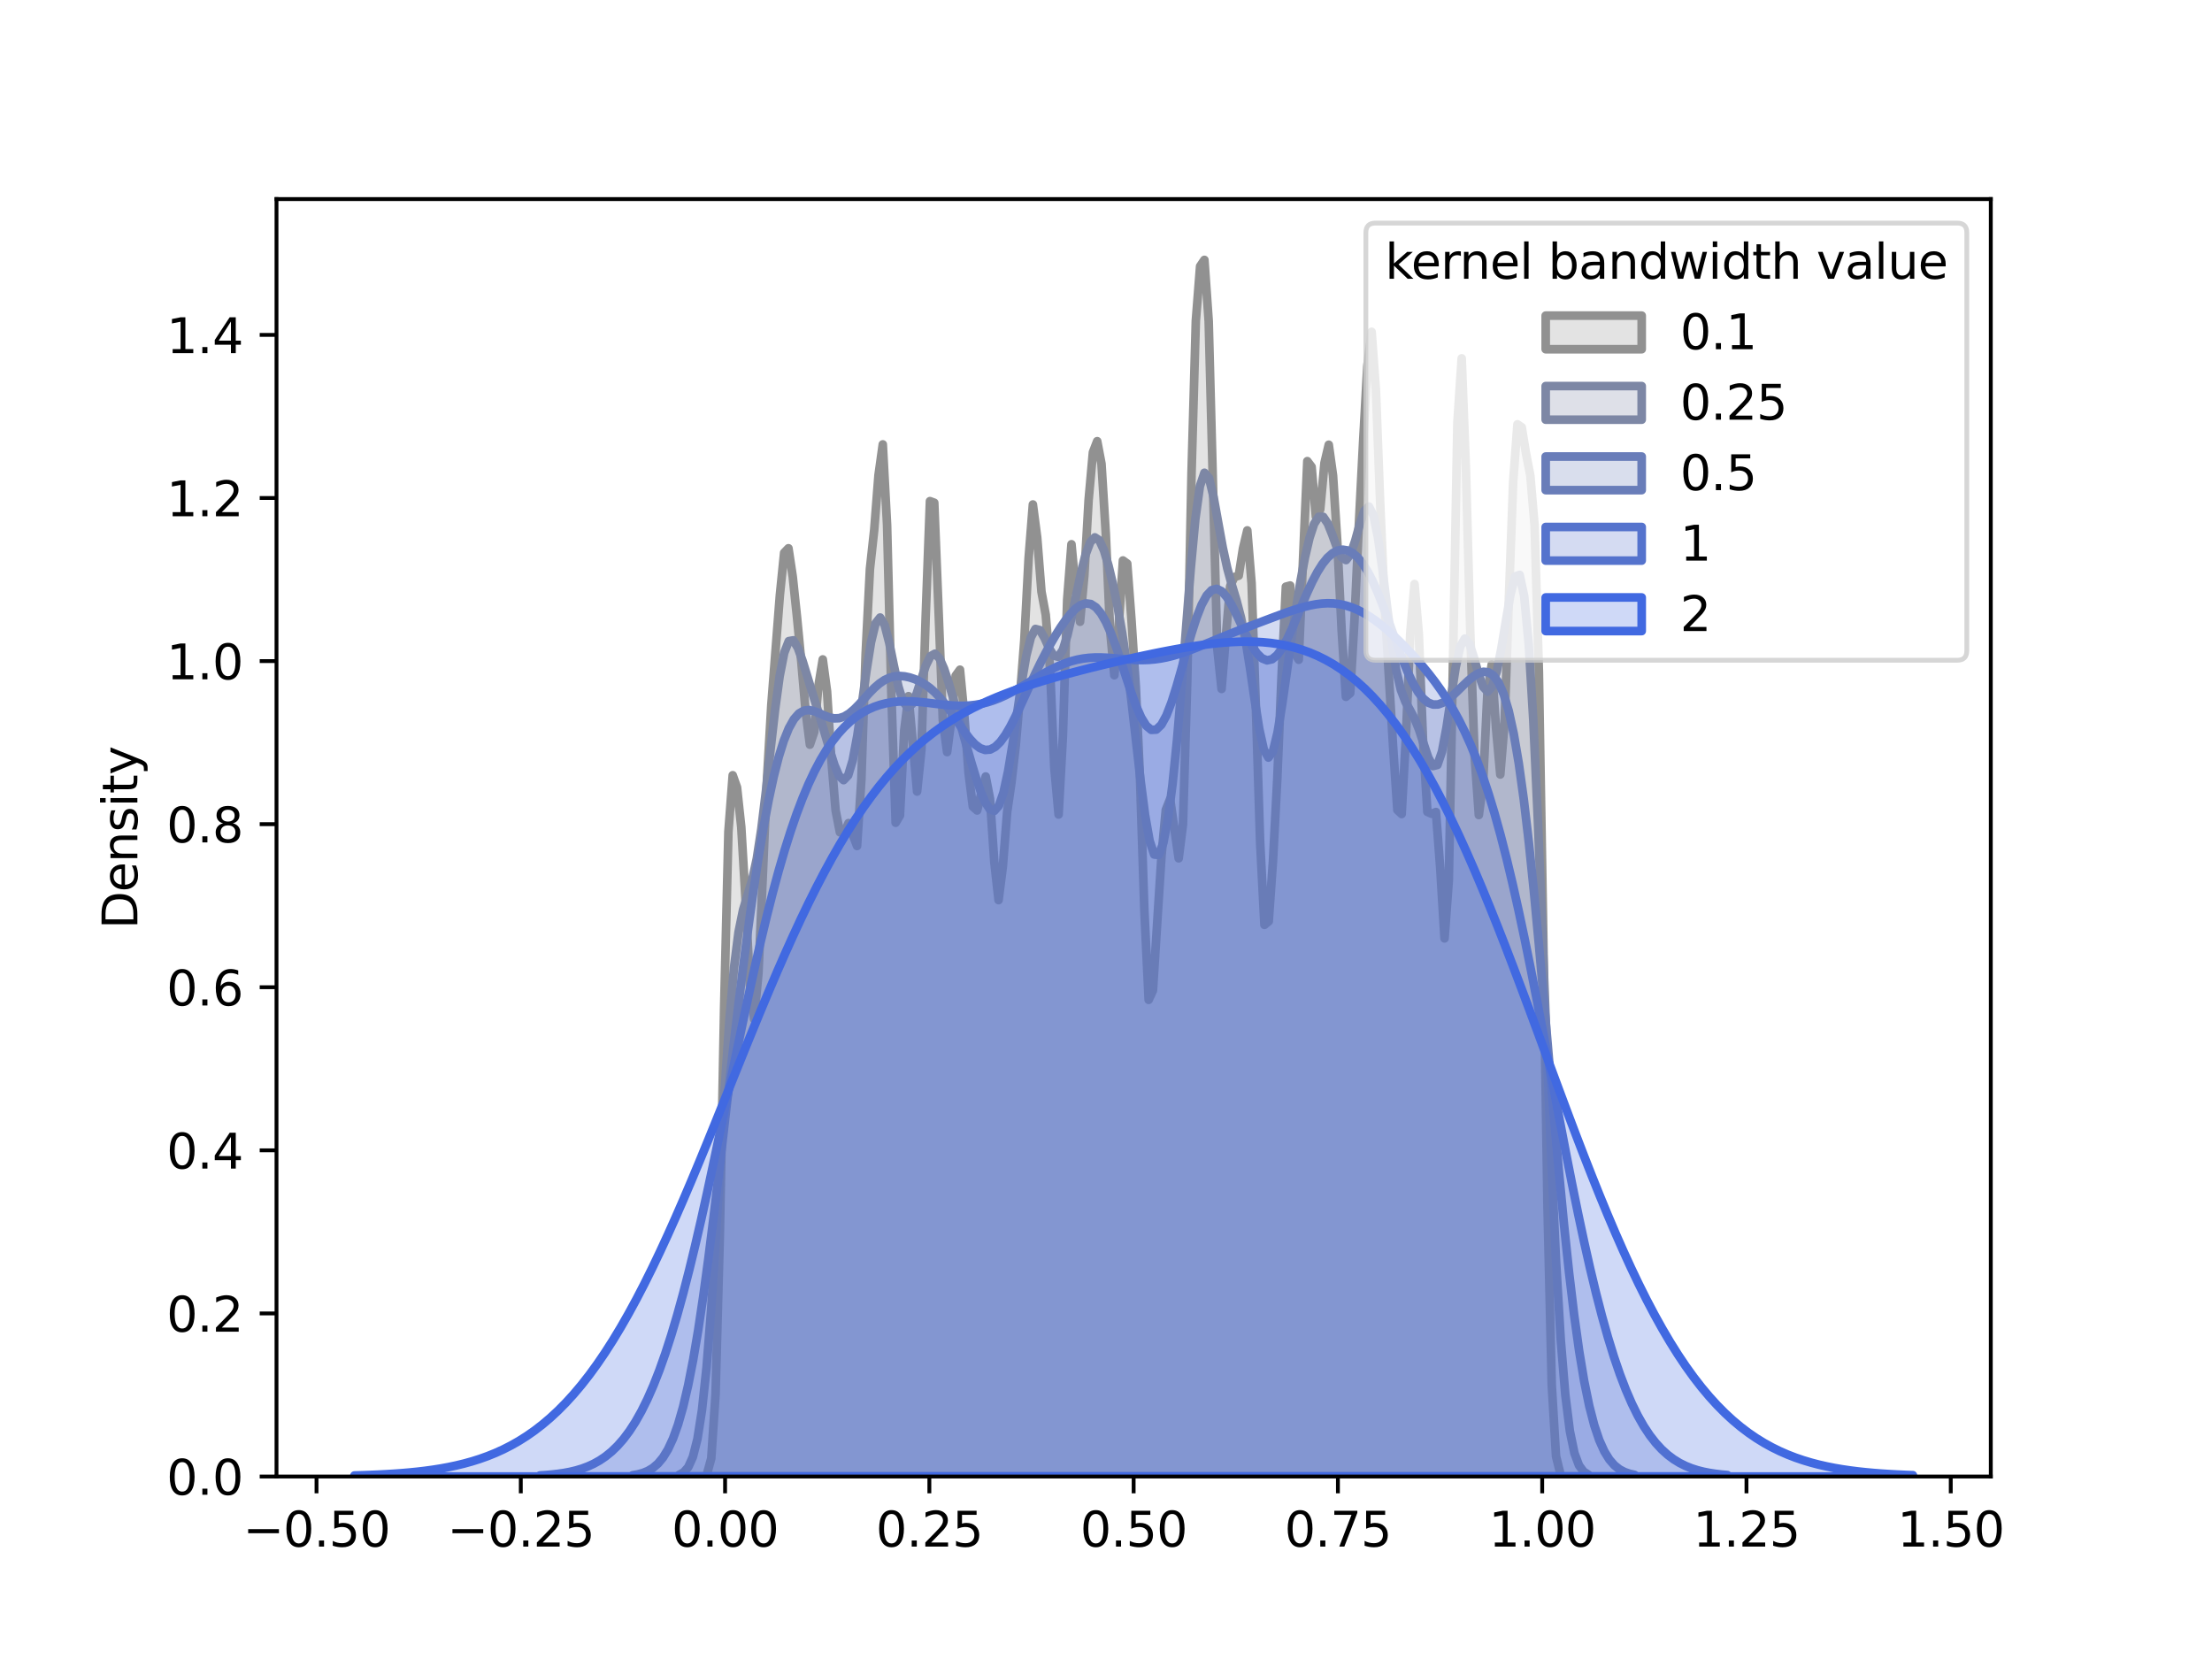 <?xml version="1.0" encoding="utf-8" standalone="no"?>
<!DOCTYPE svg PUBLIC "-//W3C//DTD SVG 1.1//EN"
  "http://www.w3.org/Graphics/SVG/1.1/DTD/svg11.dtd">
<svg height="345.6pt" version="1.1" viewBox="0 0 460.8 345.6" width="460.8pt" xmlns="http://www.w3.org/2000/svg" xmlns:xlink="http://www.w3.org/1999/xlink">
 <defs>
  <style type="text/css">*{stroke-linecap:butt;stroke-linejoin:round;}</style>
 </defs>
 <g id="figure_1">
  <g id="patch_1">
   <path d="M 0 345.6 
L 460.8 345.6 
L 460.8 0 
L 0 0 
z
" style="fill:#ffffff;"/>
  </g>
  <g id="axes_1">
   <g id="patch_2">
    <path d="M 57.6 307.584 
L 414.72 307.584 
L 414.72 41.472 
L 57.6 41.472 
z
" style="fill:#ffffff;"/>
   </g>
   <g id="PolyCollection_1">
    <defs>
     <path d="M 147.277 -38.547 
L 147.277 -38.016 
L 148.17 -38.016 
L 149.063 -38.016 
L 149.956 -38.016 
L 150.85 -38.016 
L 151.743 -38.016 
L 152.636 -38.016 
L 153.53 -38.016 
L 154.423 -38.016 
L 155.316 -38.016 
L 156.21 -38.016 
L 157.103 -38.016 
L 157.996 -38.016 
L 158.889 -38.016 
L 159.783 -38.016 
L 160.676 -38.016 
L 161.569 -38.016 
L 162.463 -38.016 
L 163.356 -38.016 
L 164.249 -38.016 
L 165.143 -38.016 
L 166.036 -38.016 
L 166.929 -38.016 
L 167.822 -38.016 
L 168.716 -38.016 
L 169.609 -38.016 
L 170.502 -38.016 
L 171.396 -38.016 
L 172.289 -38.016 
L 173.182 -38.016 
L 174.076 -38.016 
L 174.969 -38.016 
L 175.862 -38.016 
L 176.755 -38.016 
L 177.649 -38.016 
L 178.542 -38.016 
L 179.435 -38.016 
L 180.329 -38.016 
L 181.222 -38.016 
L 182.115 -38.016 
L 183.009 -38.016 
L 183.902 -38.016 
L 184.795 -38.016 
L 185.688 -38.016 
L 186.582 -38.016 
L 187.475 -38.016 
L 188.368 -38.016 
L 189.262 -38.016 
L 190.155 -38.016 
L 191.048 -38.016 
L 191.942 -38.016 
L 192.835 -38.016 
L 193.728 -38.016 
L 194.621 -38.016 
L 195.515 -38.016 
L 196.408 -38.016 
L 197.301 -38.016 
L 198.195 -38.016 
L 199.088 -38.016 
L 199.981 -38.016 
L 200.875 -38.016 
L 201.768 -38.016 
L 202.661 -38.016 
L 203.555 -38.016 
L 204.448 -38.016 
L 205.341 -38.016 
L 206.234 -38.016 
L 207.128 -38.016 
L 208.021 -38.016 
L 208.914 -38.016 
L 209.808 -38.016 
L 210.701 -38.016 
L 211.594 -38.016 
L 212.488 -38.016 
L 213.381 -38.016 
L 214.274 -38.016 
L 215.167 -38.016 
L 216.061 -38.016 
L 216.954 -38.016 
L 217.847 -38.016 
L 218.741 -38.016 
L 219.634 -38.016 
L 220.527 -38.016 
L 221.421 -38.016 
L 222.314 -38.016 
L 223.207 -38.016 
L 224.1 -38.016 
L 224.994 -38.016 
L 225.887 -38.016 
L 226.78 -38.016 
L 227.674 -38.016 
L 228.567 -38.016 
L 229.46 -38.016 
L 230.354 -38.016 
L 231.247 -38.016 
L 232.14 -38.016 
L 233.033 -38.016 
L 233.927 -38.016 
L 234.82 -38.016 
L 235.713 -38.016 
L 236.607 -38.016 
L 237.5 -38.016 
L 238.393 -38.016 
L 239.287 -38.016 
L 240.18 -38.016 
L 241.073 -38.016 
L 241.966 -38.016 
L 242.86 -38.016 
L 243.753 -38.016 
L 244.646 -38.016 
L 245.54 -38.016 
L 246.433 -38.016 
L 247.326 -38.016 
L 248.22 -38.016 
L 249.113 -38.016 
L 250.006 -38.016 
L 250.899 -38.016 
L 251.793 -38.016 
L 252.686 -38.016 
L 253.579 -38.016 
L 254.473 -38.016 
L 255.366 -38.016 
L 256.259 -38.016 
L 257.153 -38.016 
L 258.046 -38.016 
L 258.939 -38.016 
L 259.832 -38.016 
L 260.726 -38.016 
L 261.619 -38.016 
L 262.512 -38.016 
L 263.406 -38.016 
L 264.299 -38.016 
L 265.192 -38.016 
L 266.086 -38.016 
L 266.979 -38.016 
L 267.872 -38.016 
L 268.765 -38.016 
L 269.659 -38.016 
L 270.552 -38.016 
L 271.445 -38.016 
L 272.339 -38.016 
L 273.232 -38.016 
L 274.125 -38.016 
L 275.019 -38.016 
L 275.912 -38.016 
L 276.805 -38.016 
L 277.699 -38.016 
L 278.592 -38.016 
L 279.485 -38.016 
L 280.378 -38.016 
L 281.272 -38.016 
L 282.165 -38.016 
L 283.058 -38.016 
L 283.952 -38.016 
L 284.845 -38.016 
L 285.738 -38.016 
L 286.632 -38.016 
L 287.525 -38.016 
L 288.418 -38.016 
L 289.311 -38.016 
L 290.205 -38.016 
L 291.098 -38.016 
L 291.991 -38.016 
L 292.885 -38.016 
L 293.778 -38.016 
L 294.671 -38.016 
L 295.565 -38.016 
L 296.458 -38.016 
L 297.351 -38.016 
L 298.244 -38.016 
L 299.138 -38.016 
L 300.031 -38.016 
L 300.924 -38.016 
L 301.818 -38.016 
L 302.711 -38.016 
L 303.604 -38.016 
L 304.498 -38.016 
L 305.391 -38.016 
L 306.284 -38.016 
L 307.177 -38.016 
L 308.071 -38.016 
L 308.964 -38.016 
L 309.857 -38.016 
L 310.751 -38.016 
L 311.644 -38.016 
L 312.537 -38.016 
L 313.431 -38.016 
L 314.324 -38.016 
L 315.217 -38.016 
L 316.11 -38.016 
L 317.004 -38.016 
L 317.897 -38.016 
L 318.79 -38.016 
L 319.684 -38.016 
L 320.577 -38.016 
L 321.47 -38.016 
L 322.364 -38.016 
L 323.257 -38.016 
L 324.15 -38.016 
L 325.043 -38.016 
L 325.043 -38.614 
L 325.043 -38.614 
L 324.15 -42.244 
L 323.257 -57.134 
L 322.364 -94.533 
L 321.47 -151.902 
L 320.577 -205.636 
L 319.684 -236.125 
L 318.79 -246.545 
L 317.897 -251.123 
L 317.004 -256.598 
L 316.11 -257.205 
L 315.217 -245.165 
L 314.324 -220.819 
L 313.431 -195.1 
L 312.537 -184.259 
L 311.644 -194.027 
L 310.751 -207.167 
L 309.857 -201.347 
L 308.964 -182.579 
L 308.071 -175.813 
L 307.177 -188.293 
L 306.284 -213.834 
L 305.391 -247.568 
L 304.498 -270.949 
L 303.604 -257.553 
L 302.711 -209.071 
L 301.818 -162.274 
L 300.924 -150.118 
L 300.031 -164.657 
L 299.138 -176.436 
L 298.244 -176.073 
L 297.351 -176.472 
L 296.458 -190.92 
L 295.565 -213.542 
L 294.671 -223.936 
L 293.778 -213.673 
L 292.885 -192.214 
L 291.991 -176.019 
L 291.098 -176.864 
L 290.205 -190.105 
L 289.311 -205.055 
L 288.418 -220.267 
L 287.525 -240.602 
L 286.632 -264.251 
L 285.738 -276.473 
L 284.845 -269.385 
L 283.952 -253.347 
L 283.058 -235.948 
L 282.165 -216.507 
L 281.272 -201.194 
L 280.378 -200.44 
L 279.485 -214.405 
L 278.592 -232.537 
L 277.699 -246.501 
L 276.805 -252.95 
L 275.912 -249.159 
L 275.019 -239.439 
L 274.125 -237.964 
L 273.232 -248.347 
L 272.339 -249.534 
L 271.445 -229.029 
L 270.552 -208.159 
L 269.659 -209.757 
L 268.765 -223.624 
L 267.872 -223.387 
L 266.979 -204.915 
L 266.086 -183.486 
L 265.192 -166.329 
L 264.299 -153.675 
L 263.406 -152.939 
L 262.512 -170.107 
L 261.619 -198.415 
L 260.726 -224.122 
L 259.832 -235.108 
L 258.939 -231.346 
L 258.046 -225.675 
L 257.153 -225.399 
L 256.259 -223.485 
L 255.366 -212.995 
L 254.473 -202.08 
L 253.579 -210.54 
L 252.686 -244.421 
L 251.793 -278.683 
L 250.899 -291.456 
L 250.006 -290.134 
L 249.113 -278.719 
L 248.22 -247.107 
L 247.326 -203.709 
L 246.433 -173.856 
L 245.54 -166.797 
L 244.646 -173.006 
L 243.753 -179.13 
L 242.86 -176.895 
L 241.966 -167.387 
L 241.073 -153.481 
L 240.18 -139.266 
L 239.287 -137.316 
L 238.393 -155.922 
L 237.5 -183.032 
L 236.607 -202.632 
L 235.713 -216.371 
L 234.82 -228.198 
L 233.927 -228.845 
L 233.033 -215.025 
L 232.14 -204.938 
L 231.247 -214.368 
L 230.354 -234.496 
L 229.46 -248.974 
L 228.567 -253.692 
L 227.674 -251.379 
L 226.78 -241.436 
L 225.887 -225.739 
L 224.994 -216.078 
L 224.1 -222.632 
L 223.207 -232.22 
L 222.314 -220.657 
L 221.421 -192.238 
L 220.527 -175.923 
L 219.634 -185.66 
L 218.741 -206.397 
L 217.847 -217.513 
L 216.954 -222.351 
L 216.061 -233.638 
L 215.167 -240.506 
L 214.274 -229.233 
L 213.381 -212.227 
L 212.488 -200.662 
L 211.594 -190.249 
L 210.701 -182.577 
L 209.808 -176.436 
L 208.914 -165.111 
L 208.021 -158.09 
L 207.128 -166.071 
L 206.234 -179.208 
L 205.341 -183.841 
L 204.448 -180.433 
L 203.555 -176.764 
L 202.661 -177.559 
L 201.768 -184.601 
L 200.875 -196.741 
L 199.981 -206.087 
L 199.088 -204.854 
L 198.195 -195.782 
L 197.301 -188.928 
L 196.408 -195.59 
L 195.515 -218.45 
L 194.621 -240.874 
L 193.728 -241.204 
L 192.835 -217.066 
L 191.942 -189.375 
L 191.048 -180.711 
L 190.155 -190.836 
L 189.262 -200.574 
L 188.368 -193.432 
L 187.475 -175.722 
L 186.582 -174.212 
L 185.688 -200.979 
L 184.795 -236.23 
L 183.902 -253.022 
L 183.009 -246.609 
L 182.115 -235.235 
L 181.222 -227.06 
L 180.329 -209.333 
L 179.435 -183.161 
L 178.542 -169.366 
L 177.649 -171.689 
L 176.755 -174.129 
L 175.862 -172.039 
L 174.969 -172.221 
L 174.076 -176.788 
L 173.182 -187.412 
L 172.289 -201.563 
L 171.396 -208.227 
L 170.502 -202.786 
L 169.609 -193.109 
L 168.716 -190.474 
L 167.822 -197.493 
L 166.929 -207.705 
L 166.036 -216.977 
L 165.143 -225.453 
L 164.249 -231.386 
L 163.356 -230.452 
L 162.463 -221.642 
L 161.569 -210.17 
L 160.676 -198.673 
L 159.783 -183.359 
L 158.889 -162.861 
L 157.996 -142.856 
L 157.103 -133.298 
L 156.21 -140.522 
L 155.316 -158.062 
L 154.423 -173.273 
L 153.53 -181.578 
L 152.636 -184.102 
L 151.743 -172.367 
L 150.85 -135.705 
L 149.956 -88.199 
L 149.063 -55.154 
L 148.17 -41.797 
L 147.277 -38.547 
z
" id="m2a48e6a403" style="stroke:#919191;stroke-width:1.8;"/>
    </defs>
    <g clip-path="url(#p7b66b91083)">
     <use style="fill:#919191;fill-opacity:0.25;stroke:#919191;stroke-width:1.8;" x="0" xlink:href="#m2a48e6a403" y="345.6"/>
    </g>
   </g>
   <g id="PolyCollection_2">
    <defs>
     <path d="M 141.478 -38.371 
L 141.478 -38.016 
L 142.43 -38.016 
L 143.381 -38.016 
L 144.333 -38.016 
L 145.285 -38.016 
L 146.236 -38.016 
L 147.188 -38.016 
L 148.139 -38.016 
L 149.091 -38.016 
L 150.043 -38.016 
L 150.994 -38.016 
L 151.946 -38.016 
L 152.897 -38.016 
L 153.849 -38.016 
L 154.8 -38.016 
L 155.752 -38.016 
L 156.704 -38.016 
L 157.655 -38.016 
L 158.607 -38.016 
L 159.558 -38.016 
L 160.51 -38.016 
L 161.461 -38.016 
L 162.413 -38.016 
L 163.365 -38.016 
L 164.316 -38.016 
L 165.268 -38.016 
L 166.219 -38.016 
L 167.171 -38.016 
L 168.122 -38.016 
L 169.074 -38.016 
L 170.026 -38.016 
L 170.977 -38.016 
L 171.929 -38.016 
L 172.88 -38.016 
L 173.832 -38.016 
L 174.783 -38.016 
L 175.735 -38.016 
L 176.687 -38.016 
L 177.638 -38.016 
L 178.59 -38.016 
L 179.541 -38.016 
L 180.493 -38.016 
L 181.444 -38.016 
L 182.396 -38.016 
L 183.348 -38.016 
L 184.299 -38.016 
L 185.251 -38.016 
L 186.202 -38.016 
L 187.154 -38.016 
L 188.105 -38.016 
L 189.057 -38.016 
L 190.009 -38.016 
L 190.96 -38.016 
L 191.912 -38.016 
L 192.863 -38.016 
L 193.815 -38.016 
L 194.767 -38.016 
L 195.718 -38.016 
L 196.67 -38.016 
L 197.621 -38.016 
L 198.573 -38.016 
L 199.524 -38.016 
L 200.476 -38.016 
L 201.428 -38.016 
L 202.379 -38.016 
L 203.331 -38.016 
L 204.282 -38.016 
L 205.234 -38.016 
L 206.185 -38.016 
L 207.137 -38.016 
L 208.089 -38.016 
L 209.04 -38.016 
L 209.992 -38.016 
L 210.943 -38.016 
L 211.895 -38.016 
L 212.846 -38.016 
L 213.798 -38.016 
L 214.75 -38.016 
L 215.701 -38.016 
L 216.653 -38.016 
L 217.604 -38.016 
L 218.556 -38.016 
L 219.507 -38.016 
L 220.459 -38.016 
L 221.411 -38.016 
L 222.362 -38.016 
L 223.314 -38.016 
L 224.265 -38.016 
L 225.217 -38.016 
L 226.168 -38.016 
L 227.12 -38.016 
L 228.072 -38.016 
L 229.023 -38.016 
L 229.975 -38.016 
L 230.926 -38.016 
L 231.878 -38.016 
L 232.829 -38.016 
L 233.781 -38.016 
L 234.733 -38.016 
L 235.684 -38.016 
L 236.636 -38.016 
L 237.587 -38.016 
L 238.539 -38.016 
L 239.491 -38.016 
L 240.442 -38.016 
L 241.394 -38.016 
L 242.345 -38.016 
L 243.297 -38.016 
L 244.248 -38.016 
L 245.2 -38.016 
L 246.152 -38.016 
L 247.103 -38.016 
L 248.055 -38.016 
L 249.006 -38.016 
L 249.958 -38.016 
L 250.909 -38.016 
L 251.861 -38.016 
L 252.813 -38.016 
L 253.764 -38.016 
L 254.716 -38.016 
L 255.667 -38.016 
L 256.619 -38.016 
L 257.57 -38.016 
L 258.522 -38.016 
L 259.474 -38.016 
L 260.425 -38.016 
L 261.377 -38.016 
L 262.328 -38.016 
L 263.28 -38.016 
L 264.231 -38.016 
L 265.183 -38.016 
L 266.135 -38.016 
L 267.086 -38.016 
L 268.038 -38.016 
L 268.989 -38.016 
L 269.941 -38.016 
L 270.892 -38.016 
L 271.844 -38.016 
L 272.796 -38.016 
L 273.747 -38.016 
L 274.699 -38.016 
L 275.65 -38.016 
L 276.602 -38.016 
L 277.553 -38.016 
L 278.505 -38.016 
L 279.457 -38.016 
L 280.408 -38.016 
L 281.36 -38.016 
L 282.311 -38.016 
L 283.263 -38.016 
L 284.215 -38.016 
L 285.166 -38.016 
L 286.118 -38.016 
L 287.069 -38.016 
L 288.021 -38.016 
L 288.972 -38.016 
L 289.924 -38.016 
L 290.876 -38.016 
L 291.827 -38.016 
L 292.779 -38.016 
L 293.73 -38.016 
L 294.682 -38.016 
L 295.633 -38.016 
L 296.585 -38.016 
L 297.537 -38.016 
L 298.488 -38.016 
L 299.44 -38.016 
L 300.391 -38.016 
L 301.343 -38.016 
L 302.294 -38.016 
L 303.246 -38.016 
L 304.198 -38.016 
L 305.149 -38.016 
L 306.101 -38.016 
L 307.052 -38.016 
L 308.004 -38.016 
L 308.955 -38.016 
L 309.907 -38.016 
L 310.859 -38.016 
L 311.81 -38.016 
L 312.762 -38.016 
L 313.713 -38.016 
L 314.665 -38.016 
L 315.616 -38.016 
L 316.568 -38.016 
L 317.52 -38.016 
L 318.471 -38.016 
L 319.423 -38.016 
L 320.374 -38.016 
L 321.326 -38.016 
L 322.277 -38.016 
L 323.229 -38.016 
L 324.181 -38.016 
L 325.132 -38.016 
L 326.084 -38.016 
L 327.035 -38.016 
L 327.987 -38.016 
L 328.939 -38.016 
L 329.89 -38.016 
L 330.842 -38.016 
L 330.842 -38.427 
L 330.842 -38.427 
L 329.89 -39.031 
L 328.939 -40.326 
L 327.987 -42.873 
L 327.035 -47.461 
L 326.084 -55.035 
L 325.132 -66.49 
L 324.181 -82.364 
L 323.229 -102.509 
L 322.277 -125.901 
L 321.326 -150.707 
L 320.374 -174.623 
L 319.423 -195.385 
L 318.471 -211.265 
L 317.52 -221.394 
L 316.568 -225.846 
L 315.616 -225.506 
L 314.665 -221.79 
L 313.713 -216.311 
L 312.762 -210.567 
L 311.81 -205.732 
L 310.859 -202.585 
L 309.907 -201.515 
L 308.955 -202.53 
L 308.004 -205.2 
L 307.052 -208.622 
L 306.101 -211.518 
L 305.149 -212.574 
L 304.198 -210.931 
L 303.246 -206.588 
L 302.294 -200.47 
L 301.343 -194.099 
L 300.391 -189.017 
L 299.44 -186.248 
L 298.488 -186.013 
L 297.537 -187.792 
L 296.585 -190.627 
L 295.633 -193.537 
L 294.682 -195.899 
L 293.73 -197.673 
L 292.779 -199.387 
L 291.827 -201.881 
L 290.876 -205.91 
L 289.924 -211.761 
L 288.972 -219.043 
L 288.021 -226.748 
L 287.069 -233.547 
L 286.118 -238.221 
L 285.166 -240.081 
L 284.215 -239.198 
L 283.263 -236.393 
L 282.311 -232.946 
L 281.36 -230.157 
L 280.408 -228.929 
L 279.457 -229.512 
L 278.505 -231.52 
L 277.553 -234.158 
L 276.602 -236.535 
L 275.65 -237.935 
L 274.699 -237.944 
L 273.747 -236.447 
L 272.796 -233.547 
L 271.844 -229.457 
L 270.892 -224.405 
L 269.941 -218.579 
L 268.989 -212.148 
L 268.038 -205.374 
L 267.086 -198.737 
L 266.135 -193 
L 265.183 -189.084 
L 264.231 -187.786 
L 263.28 -189.444 
L 262.328 -193.74 
L 261.377 -199.75 
L 260.425 -206.258 
L 259.474 -212.18 
L 258.522 -216.933 
L 257.57 -220.583 
L 256.619 -223.738 
L 255.667 -227.207 
L 254.716 -231.567 
L 253.764 -236.784 
L 252.813 -242.06 
L 251.861 -246.009 
L 250.909 -247.115 
L 249.958 -244.311 
L 249.006 -237.404 
L 248.055 -227.173 
L 247.103 -215.08 
L 246.152 -202.756 
L 245.2 -191.518 
L 244.248 -182.143 
L 243.297 -174.939 
L 242.345 -170.011 
L 241.394 -167.491 
L 240.442 -167.588 
L 239.491 -170.427 
L 238.539 -175.82 
L 237.587 -183.149 
L 236.636 -191.46 
L 235.684 -199.748 
L 234.733 -207.264 
L 233.781 -213.697 
L 232.829 -219.121 
L 231.878 -223.766 
L 230.926 -227.751 
L 229.975 -230.949 
L 229.023 -233.031 
L 228.072 -233.656 
L 227.12 -232.659 
L 226.168 -230.134 
L 225.217 -226.409 
L 224.265 -221.963 
L 223.314 -217.37 
L 222.362 -213.257 
L 221.411 -210.241 
L 220.459 -208.783 
L 219.507 -209.005 
L 218.556 -210.563 
L 217.604 -212.673 
L 216.653 -214.324 
L 215.701 -214.575 
L 214.75 -212.835 
L 213.798 -209.017 
L 212.846 -203.52 
L 211.895 -197.086 
L 210.943 -190.596 
L 209.992 -184.865 
L 209.04 -180.487 
L 208.089 -177.759 
L 207.137 -176.681 
L 206.185 -177.034 
L 205.234 -178.495 
L 204.282 -180.744 
L 203.331 -183.527 
L 202.379 -186.647 
L 201.428 -189.954 
L 200.476 -193.338 
L 199.524 -196.736 
L 198.573 -200.113 
L 197.621 -203.377 
L 196.67 -206.293 
L 195.718 -208.459 
L 194.767 -209.42 
L 193.815 -208.889 
L 192.863 -206.946 
L 191.912 -204.091 
L 190.96 -201.126 
L 190.009 -198.934 
L 189.057 -198.25 
L 188.105 -199.481 
L 187.154 -202.578 
L 186.202 -206.98 
L 185.251 -211.664 
L 184.299 -215.372 
L 183.348 -216.957 
L 182.396 -215.753 
L 181.444 -211.791 
L 180.493 -205.786 
L 179.541 -198.891 
L 178.59 -192.359 
L 177.638 -187.219 
L 176.687 -184.081 
L 175.735 -183.086 
L 174.783 -183.975 
L 173.832 -186.222 
L 172.88 -189.221 
L 171.929 -192.455 
L 170.977 -195.628 
L 170.026 -198.689 
L 169.074 -201.746 
L 168.122 -204.879 
L 167.171 -207.974 
L 166.219 -210.627 
L 165.268 -212.211 
L 164.316 -212.04 
L 163.365 -209.599 
L 162.413 -204.73 
L 161.461 -197.743 
L 160.51 -189.4 
L 159.558 -180.767 
L 158.607 -172.945 
L 157.655 -166.739 
L 156.704 -162.344 
L 155.752 -159.194 
L 154.8 -156.059 
L 153.849 -151.406 
L 152.897 -143.925 
L 151.946 -133.016 
L 150.994 -119.036 
L 150.043 -103.209 
L 149.091 -87.221 
L 148.139 -72.696 
L 147.188 -60.763 
L 146.236 -51.862 
L 145.285 -45.821 
L 144.333 -42.084 
L 143.381 -39.973 
L 142.43 -38.884 
L 141.478 -38.371 
z
" id="m4003dd60b6" style="stroke:#7d87a5;stroke-width:1.8;"/>
    </defs>
    <g clip-path="url(#p7b66b91083)">
     <use style="fill:#7d87a5;fill-opacity:0.25;stroke:#7d87a5;stroke-width:1.8;" x="0" xlink:href="#m4003dd60b6" y="345.6"/>
    </g>
   </g>
   <g id="PolyCollection_3">
    <defs>
     <path d="M 131.815 -38.289 
L 131.815 -38.016 
L 132.863 -38.016 
L 133.912 -38.016 
L 134.961 -38.016 
L 136.009 -38.016 
L 137.058 -38.016 
L 138.107 -38.016 
L 139.156 -38.016 
L 140.204 -38.016 
L 141.253 -38.016 
L 142.302 -38.016 
L 143.35 -38.016 
L 144.399 -38.016 
L 145.448 -38.016 
L 146.496 -38.016 
L 147.545 -38.016 
L 148.594 -38.016 
L 149.643 -38.016 
L 150.691 -38.016 
L 151.74 -38.016 
L 152.789 -38.016 
L 153.837 -38.016 
L 154.886 -38.016 
L 155.935 -38.016 
L 156.983 -38.016 
L 158.032 -38.016 
L 159.081 -38.016 
L 160.129 -38.016 
L 161.178 -38.016 
L 162.227 -38.016 
L 163.276 -38.016 
L 164.324 -38.016 
L 165.373 -38.016 
L 166.422 -38.016 
L 167.47 -38.016 
L 168.519 -38.016 
L 169.568 -38.016 
L 170.616 -38.016 
L 171.665 -38.016 
L 172.714 -38.016 
L 173.763 -38.016 
L 174.811 -38.016 
L 175.86 -38.016 
L 176.909 -38.016 
L 177.957 -38.016 
L 179.006 -38.016 
L 180.055 -38.016 
L 181.103 -38.016 
L 182.152 -38.016 
L 183.201 -38.016 
L 184.25 -38.016 
L 185.298 -38.016 
L 186.347 -38.016 
L 187.396 -38.016 
L 188.444 -38.016 
L 189.493 -38.016 
L 190.542 -38.016 
L 191.59 -38.016 
L 192.639 -38.016 
L 193.688 -38.016 
L 194.736 -38.016 
L 195.785 -38.016 
L 196.834 -38.016 
L 197.883 -38.016 
L 198.931 -38.016 
L 199.98 -38.016 
L 201.029 -38.016 
L 202.077 -38.016 
L 203.126 -38.016 
L 204.175 -38.016 
L 205.223 -38.016 
L 206.272 -38.016 
L 207.321 -38.016 
L 208.37 -38.016 
L 209.418 -38.016 
L 210.467 -38.016 
L 211.516 -38.016 
L 212.564 -38.016 
L 213.613 -38.016 
L 214.662 -38.016 
L 215.71 -38.016 
L 216.759 -38.016 
L 217.808 -38.016 
L 218.857 -38.016 
L 219.905 -38.016 
L 220.954 -38.016 
L 222.003 -38.016 
L 223.051 -38.016 
L 224.1 -38.016 
L 225.149 -38.016 
L 226.197 -38.016 
L 227.246 -38.016 
L 228.295 -38.016 
L 229.343 -38.016 
L 230.392 -38.016 
L 231.441 -38.016 
L 232.49 -38.016 
L 233.538 -38.016 
L 234.587 -38.016 
L 235.636 -38.016 
L 236.684 -38.016 
L 237.733 -38.016 
L 238.782 -38.016 
L 239.83 -38.016 
L 240.879 -38.016 
L 241.928 -38.016 
L 242.977 -38.016 
L 244.025 -38.016 
L 245.074 -38.016 
L 246.123 -38.016 
L 247.171 -38.016 
L 248.22 -38.016 
L 249.269 -38.016 
L 250.317 -38.016 
L 251.366 -38.016 
L 252.415 -38.016 
L 253.463 -38.016 
L 254.512 -38.016 
L 255.561 -38.016 
L 256.61 -38.016 
L 257.658 -38.016 
L 258.707 -38.016 
L 259.756 -38.016 
L 260.804 -38.016 
L 261.853 -38.016 
L 262.902 -38.016 
L 263.95 -38.016 
L 264.999 -38.016 
L 266.048 -38.016 
L 267.097 -38.016 
L 268.145 -38.016 
L 269.194 -38.016 
L 270.243 -38.016 
L 271.291 -38.016 
L 272.34 -38.016 
L 273.389 -38.016 
L 274.437 -38.016 
L 275.486 -38.016 
L 276.535 -38.016 
L 277.584 -38.016 
L 278.632 -38.016 
L 279.681 -38.016 
L 280.73 -38.016 
L 281.778 -38.016 
L 282.827 -38.016 
L 283.876 -38.016 
L 284.924 -38.016 
L 285.973 -38.016 
L 287.022 -38.016 
L 288.07 -38.016 
L 289.119 -38.016 
L 290.168 -38.016 
L 291.217 -38.016 
L 292.265 -38.016 
L 293.314 -38.016 
L 294.363 -38.016 
L 295.411 -38.016 
L 296.46 -38.016 
L 297.509 -38.016 
L 298.557 -38.016 
L 299.606 -38.016 
L 300.655 -38.016 
L 301.704 -38.016 
L 302.752 -38.016 
L 303.801 -38.016 
L 304.85 -38.016 
L 305.898 -38.016 
L 306.947 -38.016 
L 307.996 -38.016 
L 309.044 -38.016 
L 310.093 -38.016 
L 311.142 -38.016 
L 312.191 -38.016 
L 313.239 -38.016 
L 314.288 -38.016 
L 315.337 -38.016 
L 316.385 -38.016 
L 317.434 -38.016 
L 318.483 -38.016 
L 319.531 -38.016 
L 320.58 -38.016 
L 321.629 -38.016 
L 322.677 -38.016 
L 323.726 -38.016 
L 324.775 -38.016 
L 325.824 -38.016 
L 326.872 -38.016 
L 327.921 -38.016 
L 328.97 -38.016 
L 330.018 -38.016 
L 331.067 -38.016 
L 332.116 -38.016 
L 333.164 -38.016 
L 334.213 -38.016 
L 335.262 -38.016 
L 336.311 -38.016 
L 337.359 -38.016 
L 338.408 -38.016 
L 339.457 -38.016 
L 340.505 -38.016 
L 340.505 -38.363 
L 340.505 -38.363 
L 339.457 -38.596 
L 338.408 -38.961 
L 337.359 -39.519 
L 336.311 -40.35 
L 335.262 -41.553 
L 334.213 -43.25 
L 333.164 -45.579 
L 332.116 -48.69 
L 331.067 -52.734 
L 330.018 -57.85 
L 328.97 -64.144 
L 327.921 -71.678 
L 326.872 -80.444 
L 325.824 -90.36 
L 324.775 -101.259 
L 323.726 -112.893 
L 322.677 -124.946 
L 321.629 -137.059 
L 320.58 -148.857 
L 319.531 -159.982 
L 318.483 -170.124 
L 317.434 -179.047 
L 316.385 -186.607 
L 315.337 -192.752 
L 314.288 -197.518 
L 313.239 -201.015 
L 312.191 -203.397 
L 311.142 -204.845 
L 310.093 -205.542 
L 309.044 -205.657 
L 307.996 -205.334 
L 306.947 -204.696 
L 305.898 -203.84 
L 304.85 -202.854 
L 303.801 -201.818 
L 302.752 -200.815 
L 301.704 -199.928 
L 300.655 -199.246 
L 299.606 -198.854 
L 298.557 -198.828 
L 297.509 -199.23 
L 296.46 -200.098 
L 295.411 -201.441 
L 294.363 -203.241 
L 293.314 -205.451 
L 292.265 -207.996 
L 291.217 -210.78 
L 290.168 -213.695 
L 289.119 -216.626 
L 288.07 -219.463 
L 287.022 -222.107 
L 285.973 -224.477 
L 284.924 -226.517 
L 283.876 -228.191 
L 282.827 -229.484 
L 281.778 -230.396 
L 280.73 -230.932 
L 279.681 -231.1 
L 278.632 -230.903 
L 277.584 -230.341 
L 276.535 -229.409 
L 275.486 -228.109 
L 274.437 -226.449 
L 273.389 -224.461 
L 272.34 -222.2 
L 271.291 -219.752 
L 270.243 -217.227 
L 269.194 -214.759 
L 268.145 -212.495 
L 267.097 -210.577 
L 266.048 -209.135 
L 264.999 -208.269 
L 263.95 -208.038 
L 262.902 -208.456 
L 261.853 -209.486 
L 260.804 -211.042 
L 259.756 -212.996 
L 258.707 -215.183 
L 257.658 -217.417 
L 256.61 -219.496 
L 255.561 -221.224 
L 254.512 -222.42 
L 253.463 -222.933 
L 252.415 -222.658 
L 251.366 -221.546 
L 250.317 -219.611 
L 249.269 -216.937 
L 248.22 -213.672 
L 247.171 -210.018 
L 246.123 -206.22 
L 245.074 -202.54 
L 244.025 -199.234 
L 242.977 -196.533 
L 241.928 -194.62 
L 240.879 -193.612 
L 239.83 -193.557 
L 238.782 -194.427 
L 237.733 -196.129 
L 236.684 -198.513 
L 235.636 -201.39 
L 234.587 -204.549 
L 233.538 -207.776 
L 232.49 -210.871 
L 231.441 -213.662 
L 230.392 -216.014 
L 229.343 -217.839 
L 228.295 -219.09 
L 227.246 -219.768 
L 226.197 -219.907 
L 225.149 -219.568 
L 224.1 -218.826 
L 223.051 -217.761 
L 222.003 -216.446 
L 220.954 -214.938 
L 219.905 -213.277 
L 218.857 -211.483 
L 217.808 -209.565 
L 216.759 -207.527 
L 215.71 -205.375 
L 214.662 -203.13 
L 213.613 -200.828 
L 212.564 -198.529 
L 211.516 -196.309 
L 210.467 -194.259 
L 209.418 -192.471 
L 208.37 -191.032 
L 207.321 -190.011 
L 206.272 -189.452 
L 205.223 -189.368 
L 204.175 -189.742 
L 203.126 -190.523 
L 202.077 -191.639 
L 201.029 -193 
L 199.98 -194.509 
L 198.931 -196.069 
L 197.883 -197.594 
L 196.834 -199.016 
L 195.785 -200.29 
L 194.736 -201.389 
L 193.688 -202.309 
L 192.639 -203.062 
L 191.59 -203.665 
L 190.542 -204.134 
L 189.493 -204.481 
L 188.444 -204.702 
L 187.396 -204.783 
L 186.347 -204.698 
L 185.298 -204.42 
L 184.25 -203.928 
L 183.201 -203.218 
L 182.152 -202.306 
L 181.103 -201.237 
L 180.055 -200.079 
L 179.006 -198.918 
L 177.957 -197.851 
L 176.909 -196.964 
L 175.86 -196.331 
L 174.811 -195.99 
L 173.763 -195.948 
L 172.714 -196.165 
L 171.665 -196.568 
L 170.616 -197.047 
L 169.568 -197.468 
L 168.519 -197.689 
L 167.47 -197.564 
L 166.422 -196.96 
L 165.373 -195.765 
L 164.324 -193.894 
L 163.276 -191.292 
L 162.227 -187.933 
L 161.178 -183.814 
L 160.129 -178.951 
L 159.081 -173.375 
L 158.032 -167.121 
L 156.983 -160.232 
L 155.935 -152.756 
L 154.886 -144.754 
L 153.837 -136.301 
L 152.789 -127.496 
L 151.74 -118.462 
L 150.691 -109.349 
L 149.643 -100.324 
L 148.594 -91.565 
L 147.545 -83.246 
L 146.496 -75.523 
L 145.448 -68.524 
L 144.399 -62.335 
L 143.35 -57.001 
L 142.302 -52.52 
L 141.253 -48.855 
L 140.204 -45.934 
L 139.156 -43.669 
L 138.107 -41.958 
L 137.058 -40.7 
L 136.009 -39.801 
L 134.961 -39.174 
L 133.912 -38.749 
L 132.863 -38.469 
L 131.815 -38.289 
z
" id="m04afd55988" style="stroke:#697db9;stroke-width:1.8;"/>
    </defs>
    <g clip-path="url(#p7b66b91083)">
     <use style="fill:#697db9;fill-opacity:0.25;stroke:#697db9;stroke-width:1.8;" x="0" xlink:href="#m04afd55988" y="345.6"/>
    </g>
   </g>
   <g id="PolyCollection_4">
    <defs>
     <path d="M 112.487 -38.242 
L 112.487 -38.016 
L 113.73 -38.016 
L 114.973 -38.016 
L 116.216 -38.016 
L 117.459 -38.016 
L 118.702 -38.016 
L 119.945 -38.016 
L 121.188 -38.016 
L 122.431 -38.016 
L 123.674 -38.016 
L 124.917 -38.016 
L 126.16 -38.016 
L 127.403 -38.016 
L 128.646 -38.016 
L 129.889 -38.016 
L 131.131 -38.016 
L 132.374 -38.016 
L 133.617 -38.016 
L 134.86 -38.016 
L 136.103 -38.016 
L 137.346 -38.016 
L 138.589 -38.016 
L 139.832 -38.016 
L 141.075 -38.016 
L 142.318 -38.016 
L 143.561 -38.016 
L 144.804 -38.016 
L 146.047 -38.016 
L 147.29 -38.016 
L 148.533 -38.016 
L 149.776 -38.016 
L 151.019 -38.016 
L 152.261 -38.016 
L 153.504 -38.016 
L 154.747 -38.016 
L 155.99 -38.016 
L 157.233 -38.016 
L 158.476 -38.016 
L 159.719 -38.016 
L 160.962 -38.016 
L 162.205 -38.016 
L 163.448 -38.016 
L 164.691 -38.016 
L 165.934 -38.016 
L 167.177 -38.016 
L 168.42 -38.016 
L 169.663 -38.016 
L 170.906 -38.016 
L 172.149 -38.016 
L 173.391 -38.016 
L 174.634 -38.016 
L 175.877 -38.016 
L 177.12 -38.016 
L 178.363 -38.016 
L 179.606 -38.016 
L 180.849 -38.016 
L 182.092 -38.016 
L 183.335 -38.016 
L 184.578 -38.016 
L 185.821 -38.016 
L 187.064 -38.016 
L 188.307 -38.016 
L 189.55 -38.016 
L 190.793 -38.016 
L 192.036 -38.016 
L 193.279 -38.016 
L 194.521 -38.016 
L 195.764 -38.016 
L 197.007 -38.016 
L 198.25 -38.016 
L 199.493 -38.016 
L 200.736 -38.016 
L 201.979 -38.016 
L 203.222 -38.016 
L 204.465 -38.016 
L 205.708 -38.016 
L 206.951 -38.016 
L 208.194 -38.016 
L 209.437 -38.016 
L 210.68 -38.016 
L 211.923 -38.016 
L 213.166 -38.016 
L 214.409 -38.016 
L 215.651 -38.016 
L 216.894 -38.016 
L 218.137 -38.016 
L 219.38 -38.016 
L 220.623 -38.016 
L 221.866 -38.016 
L 223.109 -38.016 
L 224.352 -38.016 
L 225.595 -38.016 
L 226.838 -38.016 
L 228.081 -38.016 
L 229.324 -38.016 
L 230.567 -38.016 
L 231.81 -38.016 
L 233.053 -38.016 
L 234.296 -38.016 
L 235.539 -38.016 
L 236.781 -38.016 
L 238.024 -38.016 
L 239.267 -38.016 
L 240.51 -38.016 
L 241.753 -38.016 
L 242.996 -38.016 
L 244.239 -38.016 
L 245.482 -38.016 
L 246.725 -38.016 
L 247.968 -38.016 
L 249.211 -38.016 
L 250.454 -38.016 
L 251.697 -38.016 
L 252.94 -38.016 
L 254.183 -38.016 
L 255.426 -38.016 
L 256.669 -38.016 
L 257.911 -38.016 
L 259.154 -38.016 
L 260.397 -38.016 
L 261.64 -38.016 
L 262.883 -38.016 
L 264.126 -38.016 
L 265.369 -38.016 
L 266.612 -38.016 
L 267.855 -38.016 
L 269.098 -38.016 
L 270.341 -38.016 
L 271.584 -38.016 
L 272.827 -38.016 
L 274.07 -38.016 
L 275.313 -38.016 
L 276.556 -38.016 
L 277.799 -38.016 
L 279.041 -38.016 
L 280.284 -38.016 
L 281.527 -38.016 
L 282.77 -38.016 
L 284.013 -38.016 
L 285.256 -38.016 
L 286.499 -38.016 
L 287.742 -38.016 
L 288.985 -38.016 
L 290.228 -38.016 
L 291.471 -38.016 
L 292.714 -38.016 
L 293.957 -38.016 
L 295.2 -38.016 
L 296.443 -38.016 
L 297.686 -38.016 
L 298.929 -38.016 
L 300.171 -38.016 
L 301.414 -38.016 
L 302.657 -38.016 
L 303.9 -38.016 
L 305.143 -38.016 
L 306.386 -38.016 
L 307.629 -38.016 
L 308.872 -38.016 
L 310.115 -38.016 
L 311.358 -38.016 
L 312.601 -38.016 
L 313.844 -38.016 
L 315.087 -38.016 
L 316.33 -38.016 
L 317.573 -38.016 
L 318.816 -38.016 
L 320.059 -38.016 
L 321.301 -38.016 
L 322.544 -38.016 
L 323.787 -38.016 
L 325.03 -38.016 
L 326.273 -38.016 
L 327.516 -38.016 
L 328.759 -38.016 
L 330.002 -38.016 
L 331.245 -38.016 
L 332.488 -38.016 
L 333.731 -38.016 
L 334.974 -38.016 
L 336.217 -38.016 
L 337.46 -38.016 
L 338.703 -38.016 
L 339.946 -38.016 
L 341.189 -38.016 
L 342.431 -38.016 
L 343.674 -38.016 
L 344.917 -38.016 
L 346.16 -38.016 
L 347.403 -38.016 
L 348.646 -38.016 
L 349.889 -38.016 
L 351.132 -38.016 
L 352.375 -38.016 
L 353.618 -38.016 
L 354.861 -38.016 
L 356.104 -38.016 
L 357.347 -38.016 
L 358.59 -38.016 
L 359.833 -38.016 
L 359.833 -38.323 
L 359.833 -38.323 
L 358.59 -38.433 
L 357.347 -38.579 
L 356.104 -38.769 
L 354.861 -39.014 
L 353.618 -39.327 
L 352.375 -39.725 
L 351.132 -40.224 
L 349.889 -40.844 
L 348.646 -41.608 
L 347.403 -42.54 
L 346.16 -43.667 
L 344.917 -45.015 
L 343.674 -46.614 
L 342.431 -48.492 
L 341.189 -50.676 
L 339.946 -53.193 
L 338.703 -56.064 
L 337.46 -59.31 
L 336.217 -62.942 
L 334.974 -66.969 
L 333.731 -71.39 
L 332.488 -76.197 
L 331.245 -81.372 
L 330.002 -86.89 
L 328.759 -92.716 
L 327.516 -98.808 
L 326.273 -105.115 
L 325.03 -111.58 
L 323.787 -118.142 
L 322.544 -124.738 
L 321.301 -131.302 
L 320.059 -137.771 
L 318.816 -144.083 
L 317.573 -150.184 
L 316.33 -156.023 
L 315.087 -161.56 
L 313.844 -166.763 
L 312.601 -171.609 
L 311.358 -176.087 
L 310.115 -180.195 
L 308.872 -183.938 
L 307.629 -187.331 
L 306.386 -190.397 
L 305.143 -193.162 
L 303.9 -195.656 
L 302.657 -197.912 
L 301.414 -199.963 
L 300.171 -201.841 
L 298.929 -203.576 
L 297.686 -205.192 
L 296.443 -206.711 
L 295.2 -208.15 
L 293.957 -209.52 
L 292.714 -210.827 
L 291.471 -212.072 
L 290.228 -213.254 
L 288.985 -214.367 
L 287.742 -215.402 
L 286.499 -216.35 
L 285.256 -217.201 
L 284.013 -217.947 
L 282.77 -218.579 
L 281.527 -219.091 
L 280.284 -219.481 
L 279.041 -219.749 
L 277.799 -219.898 
L 276.556 -219.934 
L 275.313 -219.865 
L 274.07 -219.704 
L 272.827 -219.462 
L 271.584 -219.153 
L 270.341 -218.79 
L 269.098 -218.388 
L 267.855 -217.956 
L 266.612 -217.505 
L 265.369 -217.044 
L 264.126 -216.577 
L 262.883 -216.108 
L 261.64 -215.638 
L 260.397 -215.166 
L 259.154 -214.69 
L 257.911 -214.209 
L 256.669 -213.72 
L 255.426 -213.221 
L 254.183 -212.714 
L 252.94 -212.2 
L 251.697 -211.683 
L 250.454 -211.169 
L 249.211 -210.665 
L 247.968 -210.182 
L 246.725 -209.728 
L 245.482 -209.316 
L 244.239 -208.953 
L 242.996 -208.65 
L 241.753 -208.411 
L 240.51 -208.24 
L 239.267 -208.137 
L 238.024 -208.098 
L 236.781 -208.116 
L 235.539 -208.179 
L 234.296 -208.274 
L 233.053 -208.385 
L 231.81 -208.495 
L 230.567 -208.584 
L 229.324 -208.635 
L 228.081 -208.633 
L 226.838 -208.561 
L 225.595 -208.41 
L 224.352 -208.172 
L 223.109 -207.843 
L 221.866 -207.423 
L 220.623 -206.918 
L 219.38 -206.335 
L 218.137 -205.687 
L 216.894 -204.989 
L 215.651 -204.257 
L 214.409 -203.511 
L 213.166 -202.768 
L 211.923 -202.047 
L 210.68 -201.366 
L 209.437 -200.739 
L 208.194 -200.18 
L 206.951 -199.699 
L 205.708 -199.302 
L 204.465 -198.993 
L 203.222 -198.771 
L 201.979 -198.633 
L 200.736 -198.572 
L 199.493 -198.578 
L 198.25 -198.642 
L 197.007 -198.749 
L 195.764 -198.885 
L 194.521 -199.036 
L 193.279 -199.187 
L 192.036 -199.322 
L 190.793 -199.429 
L 189.55 -199.494 
L 188.307 -199.504 
L 187.064 -199.448 
L 185.821 -199.315 
L 184.578 -199.095 
L 183.335 -198.776 
L 182.092 -198.348 
L 180.849 -197.799 
L 179.606 -197.118 
L 178.363 -196.289 
L 177.12 -195.297 
L 175.877 -194.127 
L 174.634 -192.759 
L 173.391 -191.173 
L 172.149 -189.351 
L 170.906 -187.271 
L 169.663 -184.914 
L 168.42 -182.262 
L 167.177 -179.299 
L 165.934 -176.015 
L 164.691 -172.4 
L 163.448 -168.454 
L 162.205 -164.178 
L 160.962 -159.584 
L 159.719 -154.687 
L 158.476 -149.513 
L 157.233 -144.091 
L 155.99 -138.458 
L 154.747 -132.655 
L 153.504 -126.73 
L 152.261 -120.731 
L 151.019 -114.712 
L 149.776 -108.724 
L 148.533 -102.82 
L 147.29 -97.048 
L 146.047 -91.456 
L 144.804 -86.085 
L 143.561 -80.972 
L 142.318 -76.148 
L 141.075 -71.635 
L 139.832 -67.452 
L 138.589 -63.608 
L 137.346 -60.107 
L 136.103 -56.947 
L 134.86 -54.119 
L 133.617 -51.612 
L 132.374 -49.408 
L 131.131 -47.489 
L 129.889 -45.833 
L 128.646 -44.415 
L 127.403 -43.214 
L 126.16 -42.205 
L 124.917 -41.364 
L 123.674 -40.671 
L 122.431 -40.104 
L 121.188 -39.645 
L 119.945 -39.276 
L 118.702 -38.983 
L 117.459 -38.751 
L 116.216 -38.571 
L 114.973 -38.431 
L 113.73 -38.324 
L 112.487 -38.242 
z
" id="m8de5a615fb" style="stroke:#5573cd;stroke-width:1.8;"/>
    </defs>
    <g clip-path="url(#p7b66b91083)">
     <use style="fill:#5573cd;fill-opacity:0.25;stroke:#5573cd;stroke-width:1.8;" x="0" xlink:href="#m8de5a615fb" y="345.6"/>
    </g>
   </g>
   <g id="PolyCollection_5">
    <defs>
     <path d="M 73.833 -38.228 
L 73.833 -38.016 
L 75.464 -38.016 
L 77.096 -38.016 
L 78.727 -38.016 
L 80.358 -38.016 
L 81.99 -38.016 
L 83.621 -38.016 
L 85.253 -38.016 
L 86.884 -38.016 
L 88.516 -38.016 
L 90.147 -38.016 
L 91.778 -38.016 
L 93.41 -38.016 
L 95.041 -38.016 
L 96.673 -38.016 
L 98.304 -38.016 
L 99.936 -38.016 
L 101.567 -38.016 
L 103.198 -38.016 
L 104.83 -38.016 
L 106.461 -38.016 
L 108.093 -38.016 
L 109.724 -38.016 
L 111.356 -38.016 
L 112.987 -38.016 
L 114.618 -38.016 
L 116.25 -38.016 
L 117.881 -38.016 
L 119.513 -38.016 
L 121.144 -38.016 
L 122.776 -38.016 
L 124.407 -38.016 
L 126.038 -38.016 
L 127.67 -38.016 
L 129.301 -38.016 
L 130.933 -38.016 
L 132.564 -38.016 
L 134.196 -38.016 
L 135.827 -38.016 
L 137.458 -38.016 
L 139.09 -38.016 
L 140.721 -38.016 
L 142.353 -38.016 
L 143.984 -38.016 
L 145.616 -38.016 
L 147.247 -38.016 
L 148.879 -38.016 
L 150.51 -38.016 
L 152.141 -38.016 
L 153.773 -38.016 
L 155.404 -38.016 
L 157.036 -38.016 
L 158.667 -38.016 
L 160.299 -38.016 
L 161.93 -38.016 
L 163.561 -38.016 
L 165.193 -38.016 
L 166.824 -38.016 
L 168.456 -38.016 
L 170.087 -38.016 
L 171.719 -38.016 
L 173.35 -38.016 
L 174.981 -38.016 
L 176.613 -38.016 
L 178.244 -38.016 
L 179.876 -38.016 
L 181.507 -38.016 
L 183.139 -38.016 
L 184.77 -38.016 
L 186.401 -38.016 
L 188.033 -38.016 
L 189.664 -38.016 
L 191.296 -38.016 
L 192.927 -38.016 
L 194.559 -38.016 
L 196.19 -38.016 
L 197.821 -38.016 
L 199.453 -38.016 
L 201.084 -38.016 
L 202.716 -38.016 
L 204.347 -38.016 
L 205.979 -38.016 
L 207.61 -38.016 
L 209.241 -38.016 
L 210.873 -38.016 
L 212.504 -38.016 
L 214.136 -38.016 
L 215.767 -38.016 
L 217.399 -38.016 
L 219.03 -38.016 
L 220.661 -38.016 
L 222.293 -38.016 
L 223.924 -38.016 
L 225.556 -38.016 
L 227.187 -38.016 
L 228.819 -38.016 
L 230.45 -38.016 
L 232.081 -38.016 
L 233.713 -38.016 
L 235.344 -38.016 
L 236.976 -38.016 
L 238.607 -38.016 
L 240.239 -38.016 
L 241.87 -38.016 
L 243.501 -38.016 
L 245.133 -38.016 
L 246.764 -38.016 
L 248.396 -38.016 
L 250.027 -38.016 
L 251.659 -38.016 
L 253.29 -38.016 
L 254.921 -38.016 
L 256.553 -38.016 
L 258.184 -38.016 
L 259.816 -38.016 
L 261.447 -38.016 
L 263.079 -38.016 
L 264.71 -38.016 
L 266.341 -38.016 
L 267.973 -38.016 
L 269.604 -38.016 
L 271.236 -38.016 
L 272.867 -38.016 
L 274.499 -38.016 
L 276.13 -38.016 
L 277.761 -38.016 
L 279.393 -38.016 
L 281.024 -38.016 
L 282.656 -38.016 
L 284.287 -38.016 
L 285.919 -38.016 
L 287.55 -38.016 
L 289.181 -38.016 
L 290.813 -38.016 
L 292.444 -38.016 
L 294.076 -38.016 
L 295.707 -38.016 
L 297.339 -38.016 
L 298.97 -38.016 
L 300.601 -38.016 
L 302.233 -38.016 
L 303.864 -38.016 
L 305.496 -38.016 
L 307.127 -38.016 
L 308.759 -38.016 
L 310.39 -38.016 
L 312.021 -38.016 
L 313.653 -38.016 
L 315.284 -38.016 
L 316.916 -38.016 
L 318.547 -38.016 
L 320.179 -38.016 
L 321.81 -38.016 
L 323.441 -38.016 
L 325.073 -38.016 
L 326.704 -38.016 
L 328.336 -38.016 
L 329.967 -38.016 
L 331.599 -38.016 
L 333.23 -38.016 
L 334.862 -38.016 
L 336.493 -38.016 
L 338.124 -38.016 
L 339.756 -38.016 
L 341.387 -38.016 
L 343.019 -38.016 
L 344.65 -38.016 
L 346.282 -38.016 
L 347.913 -38.016 
L 349.544 -38.016 
L 351.176 -38.016 
L 352.807 -38.016 
L 354.439 -38.016 
L 356.07 -38.016 
L 357.702 -38.016 
L 359.333 -38.016 
L 360.964 -38.016 
L 362.596 -38.016 
L 364.227 -38.016 
L 365.859 -38.016 
L 367.49 -38.016 
L 369.122 -38.016 
L 370.753 -38.016 
L 372.384 -38.016 
L 374.016 -38.016 
L 375.647 -38.016 
L 377.279 -38.016 
L 378.91 -38.016 
L 380.542 -38.016 
L 382.173 -38.016 
L 383.804 -38.016 
L 385.436 -38.016 
L 387.067 -38.016 
L 388.699 -38.016 
L 390.33 -38.016 
L 391.962 -38.016 
L 393.593 -38.016 
L 395.224 -38.016 
L 396.856 -38.016 
L 398.487 -38.016 
L 398.487 -38.29 
L 398.487 -38.29 
L 396.856 -38.352 
L 395.224 -38.427 
L 393.593 -38.516 
L 391.962 -38.621 
L 390.33 -38.747 
L 388.699 -38.896 
L 387.067 -39.07 
L 385.436 -39.275 
L 383.804 -39.514 
L 382.173 -39.792 
L 380.542 -40.114 
L 378.91 -40.485 
L 377.279 -40.912 
L 375.647 -41.4 
L 374.016 -41.955 
L 372.384 -42.586 
L 370.753 -43.3 
L 369.122 -44.102 
L 367.49 -45.003 
L 365.859 -46.008 
L 364.227 -47.127 
L 362.596 -48.366 
L 360.964 -49.733 
L 359.333 -51.235 
L 357.702 -52.88 
L 356.07 -54.673 
L 354.439 -56.62 
L 352.807 -58.726 
L 351.176 -60.994 
L 349.544 -63.429 
L 347.913 -66.03 
L 346.282 -68.8 
L 344.65 -71.736 
L 343.019 -74.837 
L 341.387 -78.099 
L 339.756 -81.517 
L 338.124 -85.085 
L 336.493 -88.794 
L 334.862 -92.634 
L 333.23 -96.596 
L 331.599 -100.667 
L 329.967 -104.833 
L 328.336 -109.081 
L 326.704 -113.395 
L 325.073 -117.76 
L 323.441 -122.159 
L 321.81 -126.576 
L 320.179 -130.993 
L 318.547 -135.394 
L 316.916 -139.762 
L 315.284 -144.081 
L 313.653 -148.335 
L 312.021 -152.509 
L 310.39 -156.59 
L 308.759 -160.563 
L 307.127 -164.418 
L 305.496 -168.142 
L 303.864 -171.728 
L 302.233 -175.165 
L 300.601 -178.449 
L 298.97 -181.572 
L 297.339 -184.53 
L 295.707 -187.322 
L 294.076 -189.944 
L 292.444 -192.396 
L 290.813 -194.679 
L 289.181 -196.795 
L 287.55 -198.745 
L 285.919 -200.534 
L 284.287 -202.166 
L 282.656 -203.645 
L 281.024 -204.977 
L 279.393 -206.168 
L 277.761 -207.224 
L 276.13 -208.153 
L 274.499 -208.96 
L 272.867 -209.653 
L 271.236 -210.239 
L 269.604 -210.725 
L 267.973 -211.119 
L 266.341 -211.427 
L 264.71 -211.656 
L 263.079 -211.813 
L 261.447 -211.905 
L 259.816 -211.937 
L 258.184 -211.915 
L 256.553 -211.845 
L 254.921 -211.732 
L 253.29 -211.58 
L 251.659 -211.395 
L 250.027 -211.18 
L 248.396 -210.939 
L 246.764 -210.676 
L 245.133 -210.392 
L 243.501 -210.091 
L 241.87 -209.775 
L 240.239 -209.445 
L 238.607 -209.104 
L 236.976 -208.753 
L 235.344 -208.392 
L 233.713 -208.022 
L 232.081 -207.644 
L 230.45 -207.257 
L 228.819 -206.862 
L 227.187 -206.457 
L 225.556 -206.043 
L 223.924 -205.619 
L 222.293 -205.183 
L 220.661 -204.733 
L 219.03 -204.268 
L 217.399 -203.786 
L 215.767 -203.284 
L 214.136 -202.759 
L 212.504 -202.208 
L 210.873 -201.627 
L 209.241 -201.012 
L 207.61 -200.359 
L 205.979 -199.662 
L 204.347 -198.917 
L 202.716 -198.117 
L 201.084 -197.256 
L 199.453 -196.328 
L 197.821 -195.326 
L 196.19 -194.243 
L 194.559 -193.071 
L 192.927 -191.804 
L 191.296 -190.434 
L 189.664 -188.955 
L 188.033 -187.358 
L 186.401 -185.639 
L 184.77 -183.791 
L 183.139 -181.809 
L 181.507 -179.687 
L 179.876 -177.424 
L 178.244 -175.015 
L 176.613 -172.46 
L 174.981 -169.757 
L 173.35 -166.909 
L 171.719 -163.917 
L 170.087 -160.785 
L 168.456 -157.518 
L 166.824 -154.123 
L 165.193 -150.607 
L 163.561 -146.98 
L 161.93 -143.252 
L 160.299 -139.436 
L 158.667 -135.543 
L 157.036 -131.588 
L 155.404 -127.585 
L 153.773 -123.549 
L 152.141 -119.495 
L 150.51 -115.44 
L 148.879 -111.399 
L 147.247 -107.388 
L 145.616 -103.422 
L 143.984 -99.517 
L 142.353 -95.685 
L 140.721 -91.941 
L 139.09 -88.298 
L 137.458 -84.765 
L 135.827 -81.354 
L 134.196 -78.072 
L 132.564 -74.928 
L 130.933 -71.928 
L 129.301 -69.077 
L 127.67 -66.376 
L 126.038 -63.83 
L 124.407 -61.438 
L 122.776 -59.2 
L 121.144 -57.114 
L 119.513 -55.178 
L 117.881 -53.387 
L 116.25 -51.738 
L 114.618 -50.225 
L 112.987 -48.843 
L 111.356 -47.585 
L 109.724 -46.445 
L 108.093 -45.415 
L 106.461 -44.489 
L 104.83 -43.659 
L 103.198 -42.919 
L 101.567 -42.261 
L 99.936 -41.678 
L 98.304 -41.164 
L 96.673 -40.713 
L 95.041 -40.319 
L 93.41 -39.975 
L 91.778 -39.676 
L 90.147 -39.418 
L 88.516 -39.196 
L 86.884 -39.005 
L 85.253 -38.843 
L 83.621 -38.704 
L 81.99 -38.587 
L 80.358 -38.488 
L 78.727 -38.404 
L 77.096 -38.335 
L 75.464 -38.276 
L 73.833 -38.228 
z
" id="mccc8efd32c" style="stroke:#4169e1;stroke-width:1.8;"/>
    </defs>
    <g clip-path="url(#p7b66b91083)">
     <use style="fill:#4169e1;fill-opacity:0.25;stroke:#4169e1;stroke-width:1.8;" x="0" xlink:href="#mccc8efd32c" y="345.6"/>
    </g>
   </g>
   <g id="matplotlib.axis_1">
    <g id="xtick_1">
     <g id="line2d_1">
      <defs>
       <path d="M 0 0 
L 0 3.5 
" id="m0bc4da09b9" style="stroke:#000000;stroke-width:0.8;"/>
      </defs>
      <g>
       <use style="stroke:#000000;stroke-width:0.8;" x="65.937" xlink:href="#m0bc4da09b9" y="307.584"/>
      </g>
     </g>
     <g id="text_1">
      <!-- −0.50 -->
      <g transform="translate(50.615 322.182)scale(0.1 -0.1)">
       <defs>
        <path d="M 678 2272 
L 4684 2272 
L 4684 1741 
L 678 1741 
L 678 2272 
z
" id="DejaVuSans-2212" transform="scale(0.016)"/>
        <path d="M 2034 4250 
Q 1547 4250 1301 3770 
Q 1056 3291 1056 2328 
Q 1056 1369 1301 889 
Q 1547 409 2034 409 
Q 2525 409 2770 889 
Q 3016 1369 3016 2328 
Q 3016 3291 2770 3770 
Q 2525 4250 2034 4250 
z
M 2034 4750 
Q 2819 4750 3233 4129 
Q 3647 3509 3647 2328 
Q 3647 1150 3233 529 
Q 2819 -91 2034 -91 
Q 1250 -91 836 529 
Q 422 1150 422 2328 
Q 422 3509 836 4129 
Q 1250 4750 2034 4750 
z
" id="DejaVuSans-30" transform="scale(0.016)"/>
        <path d="M 684 794 
L 1344 794 
L 1344 0 
L 684 0 
L 684 794 
z
" id="DejaVuSans-2e" transform="scale(0.016)"/>
        <path d="M 691 4666 
L 3169 4666 
L 3169 4134 
L 1269 4134 
L 1269 2991 
Q 1406 3038 1543 3061 
Q 1681 3084 1819 3084 
Q 2600 3084 3056 2656 
Q 3513 2228 3513 1497 
Q 3513 744 3044 326 
Q 2575 -91 1722 -91 
Q 1428 -91 1123 -41 
Q 819 9 494 109 
L 494 744 
Q 775 591 1075 516 
Q 1375 441 1709 441 
Q 2250 441 2565 725 
Q 2881 1009 2881 1497 
Q 2881 1984 2565 2268 
Q 2250 2553 1709 2553 
Q 1456 2553 1204 2497 
Q 953 2441 691 2322 
L 691 4666 
z
" id="DejaVuSans-35" transform="scale(0.016)"/>
       </defs>
       <use xlink:href="#DejaVuSans-2212"/>
       <use x="83.789" xlink:href="#DejaVuSans-30"/>
       <use x="147.412" xlink:href="#DejaVuSans-2e"/>
       <use x="179.199" xlink:href="#DejaVuSans-35"/>
       <use x="242.822" xlink:href="#DejaVuSans-30"/>
      </g>
     </g>
    </g>
    <g id="xtick_2">
     <g id="line2d_2">
      <g>
       <use style="stroke:#000000;stroke-width:0.8;" x="108.492" xlink:href="#m0bc4da09b9" y="307.584"/>
      </g>
     </g>
     <g id="text_2">
      <!-- −0.25 -->
      <g transform="translate(93.17 322.182)scale(0.1 -0.1)">
       <defs>
        <path d="M 1228 531 
L 3431 531 
L 3431 0 
L 469 0 
L 469 531 
Q 828 903 1448 1529 
Q 2069 2156 2228 2338 
Q 2531 2678 2651 2914 
Q 2772 3150 2772 3378 
Q 2772 3750 2511 3984 
Q 2250 4219 1831 4219 
Q 1534 4219 1204 4116 
Q 875 4013 500 3803 
L 500 4441 
Q 881 4594 1212 4672 
Q 1544 4750 1819 4750 
Q 2544 4750 2975 4387 
Q 3406 4025 3406 3419 
Q 3406 3131 3298 2873 
Q 3191 2616 2906 2266 
Q 2828 2175 2409 1742 
Q 1991 1309 1228 531 
z
" id="DejaVuSans-32" transform="scale(0.016)"/>
       </defs>
       <use xlink:href="#DejaVuSans-2212"/>
       <use x="83.789" xlink:href="#DejaVuSans-30"/>
       <use x="147.412" xlink:href="#DejaVuSans-2e"/>
       <use x="179.199" xlink:href="#DejaVuSans-32"/>
       <use x="242.822" xlink:href="#DejaVuSans-35"/>
      </g>
     </g>
    </g>
    <g id="xtick_3">
     <g id="line2d_3">
      <g>
       <use style="stroke:#000000;stroke-width:0.8;" x="151.048" xlink:href="#m0bc4da09b9" y="307.584"/>
      </g>
     </g>
     <g id="text_3">
      <!-- 0.00 -->
      <g transform="translate(139.915 322.182)scale(0.1 -0.1)">
       <use xlink:href="#DejaVuSans-30"/>
       <use x="63.623" xlink:href="#DejaVuSans-2e"/>
       <use x="95.41" xlink:href="#DejaVuSans-30"/>
       <use x="159.033" xlink:href="#DejaVuSans-30"/>
      </g>
     </g>
    </g>
    <g id="xtick_4">
     <g id="line2d_4">
      <g>
       <use style="stroke:#000000;stroke-width:0.8;" x="193.603" xlink:href="#m0bc4da09b9" y="307.584"/>
      </g>
     </g>
     <g id="text_4">
      <!-- 0.25 -->
      <g transform="translate(182.47 322.182)scale(0.1 -0.1)">
       <use xlink:href="#DejaVuSans-30"/>
       <use x="63.623" xlink:href="#DejaVuSans-2e"/>
       <use x="95.41" xlink:href="#DejaVuSans-32"/>
       <use x="159.033" xlink:href="#DejaVuSans-35"/>
      </g>
     </g>
    </g>
    <g id="xtick_5">
     <g id="line2d_5">
      <g>
       <use style="stroke:#000000;stroke-width:0.8;" x="236.158" xlink:href="#m0bc4da09b9" y="307.584"/>
      </g>
     </g>
     <g id="text_5">
      <!-- 0.50 -->
      <g transform="translate(225.025 322.182)scale(0.1 -0.1)">
       <use xlink:href="#DejaVuSans-30"/>
       <use x="63.623" xlink:href="#DejaVuSans-2e"/>
       <use x="95.41" xlink:href="#DejaVuSans-35"/>
       <use x="159.033" xlink:href="#DejaVuSans-30"/>
      </g>
     </g>
    </g>
    <g id="xtick_6">
     <g id="line2d_6">
      <g>
       <use style="stroke:#000000;stroke-width:0.8;" x="278.713" xlink:href="#m0bc4da09b9" y="307.584"/>
      </g>
     </g>
     <g id="text_6">
      <!-- 0.75 -->
      <g transform="translate(267.58 322.182)scale(0.1 -0.1)">
       <defs>
        <path d="M 525 4666 
L 3525 4666 
L 3525 4397 
L 1831 0 
L 1172 0 
L 2766 4134 
L 525 4134 
L 525 4666 
z
" id="DejaVuSans-37" transform="scale(0.016)"/>
       </defs>
       <use xlink:href="#DejaVuSans-30"/>
       <use x="63.623" xlink:href="#DejaVuSans-2e"/>
       <use x="95.41" xlink:href="#DejaVuSans-37"/>
       <use x="159.033" xlink:href="#DejaVuSans-35"/>
      </g>
     </g>
    </g>
    <g id="xtick_7">
     <g id="line2d_7">
      <g>
       <use style="stroke:#000000;stroke-width:0.8;" x="321.268" xlink:href="#m0bc4da09b9" y="307.584"/>
      </g>
     </g>
     <g id="text_7">
      <!-- 1.00 -->
      <g transform="translate(310.136 322.182)scale(0.1 -0.1)">
       <defs>
        <path d="M 794 531 
L 1825 531 
L 1825 4091 
L 703 3866 
L 703 4441 
L 1819 4666 
L 2450 4666 
L 2450 531 
L 3481 531 
L 3481 0 
L 794 0 
L 794 531 
z
" id="DejaVuSans-31" transform="scale(0.016)"/>
       </defs>
       <use xlink:href="#DejaVuSans-31"/>
       <use x="63.623" xlink:href="#DejaVuSans-2e"/>
       <use x="95.41" xlink:href="#DejaVuSans-30"/>
       <use x="159.033" xlink:href="#DejaVuSans-30"/>
      </g>
     </g>
    </g>
    <g id="xtick_8">
     <g id="line2d_8">
      <g>
       <use style="stroke:#000000;stroke-width:0.8;" x="363.824" xlink:href="#m0bc4da09b9" y="307.584"/>
      </g>
     </g>
     <g id="text_8">
      <!-- 1.25 -->
      <g transform="translate(352.691 322.182)scale(0.1 -0.1)">
       <use xlink:href="#DejaVuSans-31"/>
       <use x="63.623" xlink:href="#DejaVuSans-2e"/>
       <use x="95.41" xlink:href="#DejaVuSans-32"/>
       <use x="159.033" xlink:href="#DejaVuSans-35"/>
      </g>
     </g>
    </g>
    <g id="xtick_9">
     <g id="line2d_9">
      <g>
       <use style="stroke:#000000;stroke-width:0.8;" x="406.379" xlink:href="#m0bc4da09b9" y="307.584"/>
      </g>
     </g>
     <g id="text_9">
      <!-- 1.50 -->
      <g transform="translate(395.246 322.182)scale(0.1 -0.1)">
       <use xlink:href="#DejaVuSans-31"/>
       <use x="63.623" xlink:href="#DejaVuSans-2e"/>
       <use x="95.41" xlink:href="#DejaVuSans-35"/>
       <use x="159.033" xlink:href="#DejaVuSans-30"/>
      </g>
     </g>
    </g>
   </g>
   <g id="matplotlib.axis_2">
    <g id="ytick_1">
     <g id="line2d_10">
      <defs>
       <path d="M 0 0 
L -3.5 0 
" id="m175fd97fdd" style="stroke:#000000;stroke-width:0.8;"/>
      </defs>
      <g>
       <use style="stroke:#000000;stroke-width:0.8;" x="57.6" xlink:href="#m175fd97fdd" y="307.584"/>
      </g>
     </g>
     <g id="text_10">
      <!-- 0.0 -->
      <g transform="translate(34.697 311.383)scale(0.1 -0.1)">
       <use xlink:href="#DejaVuSans-30"/>
       <use x="63.623" xlink:href="#DejaVuSans-2e"/>
       <use x="95.41" xlink:href="#DejaVuSans-30"/>
      </g>
     </g>
    </g>
    <g id="ytick_2">
     <g id="line2d_11">
      <g>
       <use style="stroke:#000000;stroke-width:0.8;" x="57.6" xlink:href="#m175fd97fdd" y="273.61"/>
      </g>
     </g>
     <g id="text_11">
      <!-- 0.2 -->
      <g transform="translate(34.697 277.409)scale(0.1 -0.1)">
       <use xlink:href="#DejaVuSans-30"/>
       <use x="63.623" xlink:href="#DejaVuSans-2e"/>
       <use x="95.41" xlink:href="#DejaVuSans-32"/>
      </g>
     </g>
    </g>
    <g id="ytick_3">
     <g id="line2d_12">
      <g>
       <use style="stroke:#000000;stroke-width:0.8;" x="57.6" xlink:href="#m175fd97fdd" y="239.636"/>
      </g>
     </g>
     <g id="text_12">
      <!-- 0.4 -->
      <g transform="translate(34.697 243.435)scale(0.1 -0.1)">
       <defs>
        <path d="M 2419 4116 
L 825 1625 
L 2419 1625 
L 2419 4116 
z
M 2253 4666 
L 3047 4666 
L 3047 1625 
L 3713 1625 
L 3713 1100 
L 3047 1100 
L 3047 0 
L 2419 0 
L 2419 1100 
L 313 1100 
L 313 1709 
L 2253 4666 
z
" id="DejaVuSans-34" transform="scale(0.016)"/>
       </defs>
       <use xlink:href="#DejaVuSans-30"/>
       <use x="63.623" xlink:href="#DejaVuSans-2e"/>
       <use x="95.41" xlink:href="#DejaVuSans-34"/>
      </g>
     </g>
    </g>
    <g id="ytick_4">
     <g id="line2d_13">
      <g>
       <use style="stroke:#000000;stroke-width:0.8;" x="57.6" xlink:href="#m175fd97fdd" y="205.662"/>
      </g>
     </g>
     <g id="text_13">
      <!-- 0.6 -->
      <g transform="translate(34.697 209.462)scale(0.1 -0.1)">
       <defs>
        <path d="M 2113 2584 
Q 1688 2584 1439 2293 
Q 1191 2003 1191 1497 
Q 1191 994 1439 701 
Q 1688 409 2113 409 
Q 2538 409 2786 701 
Q 3034 994 3034 1497 
Q 3034 2003 2786 2293 
Q 2538 2584 2113 2584 
z
M 3366 4563 
L 3366 3988 
Q 3128 4100 2886 4159 
Q 2644 4219 2406 4219 
Q 1781 4219 1451 3797 
Q 1122 3375 1075 2522 
Q 1259 2794 1537 2939 
Q 1816 3084 2150 3084 
Q 2853 3084 3261 2657 
Q 3669 2231 3669 1497 
Q 3669 778 3244 343 
Q 2819 -91 2113 -91 
Q 1303 -91 875 529 
Q 447 1150 447 2328 
Q 447 3434 972 4092 
Q 1497 4750 2381 4750 
Q 2619 4750 2861 4703 
Q 3103 4656 3366 4563 
z
" id="DejaVuSans-36" transform="scale(0.016)"/>
       </defs>
       <use xlink:href="#DejaVuSans-30"/>
       <use x="63.623" xlink:href="#DejaVuSans-2e"/>
       <use x="95.41" xlink:href="#DejaVuSans-36"/>
      </g>
     </g>
    </g>
    <g id="ytick_5">
     <g id="line2d_14">
      <g>
       <use style="stroke:#000000;stroke-width:0.8;" x="57.6" xlink:href="#m175fd97fdd" y="171.688"/>
      </g>
     </g>
     <g id="text_14">
      <!-- 0.8 -->
      <g transform="translate(34.697 175.488)scale(0.1 -0.1)">
       <defs>
        <path d="M 2034 2216 
Q 1584 2216 1326 1975 
Q 1069 1734 1069 1313 
Q 1069 891 1326 650 
Q 1584 409 2034 409 
Q 2484 409 2743 651 
Q 3003 894 3003 1313 
Q 3003 1734 2745 1975 
Q 2488 2216 2034 2216 
z
M 1403 2484 
Q 997 2584 770 2862 
Q 544 3141 544 3541 
Q 544 4100 942 4425 
Q 1341 4750 2034 4750 
Q 2731 4750 3128 4425 
Q 3525 4100 3525 3541 
Q 3525 3141 3298 2862 
Q 3072 2584 2669 2484 
Q 3125 2378 3379 2068 
Q 3634 1759 3634 1313 
Q 3634 634 3220 271 
Q 2806 -91 2034 -91 
Q 1263 -91 848 271 
Q 434 634 434 1313 
Q 434 1759 690 2068 
Q 947 2378 1403 2484 
z
M 1172 3481 
Q 1172 3119 1398 2916 
Q 1625 2713 2034 2713 
Q 2441 2713 2670 2916 
Q 2900 3119 2900 3481 
Q 2900 3844 2670 4047 
Q 2441 4250 2034 4250 
Q 1625 4250 1398 4047 
Q 1172 3844 1172 3481 
z
" id="DejaVuSans-38" transform="scale(0.016)"/>
       </defs>
       <use xlink:href="#DejaVuSans-30"/>
       <use x="63.623" xlink:href="#DejaVuSans-2e"/>
       <use x="95.41" xlink:href="#DejaVuSans-38"/>
      </g>
     </g>
    </g>
    <g id="ytick_6">
     <g id="line2d_15">
      <g>
       <use style="stroke:#000000;stroke-width:0.8;" x="57.6" xlink:href="#m175fd97fdd" y="137.714"/>
      </g>
     </g>
     <g id="text_15">
      <!-- 1.0 -->
      <g transform="translate(34.697 141.514)scale(0.1 -0.1)">
       <use xlink:href="#DejaVuSans-31"/>
       <use x="63.623" xlink:href="#DejaVuSans-2e"/>
       <use x="95.41" xlink:href="#DejaVuSans-30"/>
      </g>
     </g>
    </g>
    <g id="ytick_7">
     <g id="line2d_16">
      <g>
       <use style="stroke:#000000;stroke-width:0.8;" x="57.6" xlink:href="#m175fd97fdd" y="103.741"/>
      </g>
     </g>
     <g id="text_16">
      <!-- 1.2 -->
      <g transform="translate(34.697 107.54)scale(0.1 -0.1)">
       <use xlink:href="#DejaVuSans-31"/>
       <use x="63.623" xlink:href="#DejaVuSans-2e"/>
       <use x="95.41" xlink:href="#DejaVuSans-32"/>
      </g>
     </g>
    </g>
    <g id="ytick_8">
     <g id="line2d_17">
      <g>
       <use style="stroke:#000000;stroke-width:0.8;" x="57.6" xlink:href="#m175fd97fdd" y="69.767"/>
      </g>
     </g>
     <g id="text_17">
      <!-- 1.4 -->
      <g transform="translate(34.697 73.566)scale(0.1 -0.1)">
       <use xlink:href="#DejaVuSans-31"/>
       <use x="63.623" xlink:href="#DejaVuSans-2e"/>
       <use x="95.41" xlink:href="#DejaVuSans-34"/>
      </g>
     </g>
    </g>
    <g id="text_18">
     <!-- Density -->
     <g transform="translate(28.617 193.537)rotate(-90)scale(0.1 -0.1)">
      <defs>
       <path d="M 1259 4147 
L 1259 519 
L 2022 519 
Q 2988 519 3436 956 
Q 3884 1394 3884 2338 
Q 3884 3275 3436 3711 
Q 2988 4147 2022 4147 
L 1259 4147 
z
M 628 4666 
L 1925 4666 
Q 3281 4666 3915 4102 
Q 4550 3538 4550 2338 
Q 4550 1131 3912 565 
Q 3275 0 1925 0 
L 628 0 
L 628 4666 
z
" id="DejaVuSans-44" transform="scale(0.016)"/>
       <path d="M 3597 1894 
L 3597 1613 
L 953 1613 
Q 991 1019 1311 708 
Q 1631 397 2203 397 
Q 2534 397 2845 478 
Q 3156 559 3463 722 
L 3463 178 
Q 3153 47 2828 -22 
Q 2503 -91 2169 -91 
Q 1331 -91 842 396 
Q 353 884 353 1716 
Q 353 2575 817 3079 
Q 1281 3584 2069 3584 
Q 2775 3584 3186 3129 
Q 3597 2675 3597 1894 
z
M 3022 2063 
Q 3016 2534 2758 2815 
Q 2500 3097 2075 3097 
Q 1594 3097 1305 2825 
Q 1016 2553 972 2059 
L 3022 2063 
z
" id="DejaVuSans-65" transform="scale(0.016)"/>
       <path d="M 3513 2113 
L 3513 0 
L 2938 0 
L 2938 2094 
Q 2938 2591 2744 2837 
Q 2550 3084 2163 3084 
Q 1697 3084 1428 2787 
Q 1159 2491 1159 1978 
L 1159 0 
L 581 0 
L 581 3500 
L 1159 3500 
L 1159 2956 
Q 1366 3272 1645 3428 
Q 1925 3584 2291 3584 
Q 2894 3584 3203 3211 
Q 3513 2838 3513 2113 
z
" id="DejaVuSans-6e" transform="scale(0.016)"/>
       <path d="M 2834 3397 
L 2834 2853 
Q 2591 2978 2328 3040 
Q 2066 3103 1784 3103 
Q 1356 3103 1142 2972 
Q 928 2841 928 2578 
Q 928 2378 1081 2264 
Q 1234 2150 1697 2047 
L 1894 2003 
Q 2506 1872 2764 1633 
Q 3022 1394 3022 966 
Q 3022 478 2636 193 
Q 2250 -91 1575 -91 
Q 1294 -91 989 -36 
Q 684 19 347 128 
L 347 722 
Q 666 556 975 473 
Q 1284 391 1588 391 
Q 1994 391 2212 530 
Q 2431 669 2431 922 
Q 2431 1156 2273 1281 
Q 2116 1406 1581 1522 
L 1381 1569 
Q 847 1681 609 1914 
Q 372 2147 372 2553 
Q 372 3047 722 3315 
Q 1072 3584 1716 3584 
Q 2034 3584 2315 3537 
Q 2597 3491 2834 3397 
z
" id="DejaVuSans-73" transform="scale(0.016)"/>
       <path d="M 603 3500 
L 1178 3500 
L 1178 0 
L 603 0 
L 603 3500 
z
M 603 4863 
L 1178 4863 
L 1178 4134 
L 603 4134 
L 603 4863 
z
" id="DejaVuSans-69" transform="scale(0.016)"/>
       <path d="M 1172 4494 
L 1172 3500 
L 2356 3500 
L 2356 3053 
L 1172 3053 
L 1172 1153 
Q 1172 725 1289 603 
Q 1406 481 1766 481 
L 2356 481 
L 2356 0 
L 1766 0 
Q 1100 0 847 248 
Q 594 497 594 1153 
L 594 3053 
L 172 3053 
L 172 3500 
L 594 3500 
L 594 4494 
L 1172 4494 
z
" id="DejaVuSans-74" transform="scale(0.016)"/>
       <path d="M 2059 -325 
Q 1816 -950 1584 -1140 
Q 1353 -1331 966 -1331 
L 506 -1331 
L 506 -850 
L 844 -850 
Q 1081 -850 1212 -737 
Q 1344 -625 1503 -206 
L 1606 56 
L 191 3500 
L 800 3500 
L 1894 763 
L 2988 3500 
L 3597 3500 
L 2059 -325 
z
" id="DejaVuSans-79" transform="scale(0.016)"/>
      </defs>
      <use xlink:href="#DejaVuSans-44"/>
      <use x="77.002" xlink:href="#DejaVuSans-65"/>
      <use x="138.525" xlink:href="#DejaVuSans-6e"/>
      <use x="201.904" xlink:href="#DejaVuSans-73"/>
      <use x="254.004" xlink:href="#DejaVuSans-69"/>
      <use x="281.787" xlink:href="#DejaVuSans-74"/>
      <use x="320.996" xlink:href="#DejaVuSans-79"/>
     </g>
    </g>
   </g>
   <g id="patch_3">
    <path d="M 57.6 307.584 
L 57.6 41.472 
" style="fill:none;stroke:#000000;stroke-linecap:square;stroke-linejoin:miter;stroke-width:0.8;"/>
   </g>
   <g id="patch_4">
    <path d="M 414.72 307.584 
L 414.72 41.472 
" style="fill:none;stroke:#000000;stroke-linecap:square;stroke-linejoin:miter;stroke-width:0.8;"/>
   </g>
   <g id="patch_5">
    <path d="M 57.6 307.584 
L 414.72 307.584 
" style="fill:none;stroke:#000000;stroke-linecap:square;stroke-linejoin:miter;stroke-width:0.8;"/>
   </g>
   <g id="patch_6">
    <path d="M 57.6 41.472 
L 414.72 41.472 
" style="fill:none;stroke:#000000;stroke-linecap:square;stroke-linejoin:miter;stroke-width:0.8;"/>
   </g>
   <g id="legend_1">
    <g id="patch_7">
     <path d="M 286.537 137.541 
L 407.72 137.541 
Q 409.72 137.541 409.72 135.541 
L 409.72 48.472 
Q 409.72 46.472 407.72 46.472 
L 286.537 46.472 
Q 284.537 46.472 284.537 48.472 
L 284.537 135.541 
Q 284.537 137.541 286.537 137.541 
z
" style="fill:#ffffff;opacity:0.8;stroke:#cccccc;stroke-linejoin:miter;"/>
    </g>
    <g id="text_19">
     <!-- kernel bandwidth value -->
     <g transform="translate(288.537 58.07)scale(0.1 -0.1)">
      <defs>
       <path d="M 581 4863 
L 1159 4863 
L 1159 1991 
L 2875 3500 
L 3609 3500 
L 1753 1863 
L 3688 0 
L 2938 0 
L 1159 1709 
L 1159 0 
L 581 0 
L 581 4863 
z
" id="DejaVuSans-6b" transform="scale(0.016)"/>
       <path d="M 2631 2963 
Q 2534 3019 2420 3045 
Q 2306 3072 2169 3072 
Q 1681 3072 1420 2755 
Q 1159 2438 1159 1844 
L 1159 0 
L 581 0 
L 581 3500 
L 1159 3500 
L 1159 2956 
Q 1341 3275 1631 3429 
Q 1922 3584 2338 3584 
Q 2397 3584 2469 3576 
Q 2541 3569 2628 3553 
L 2631 2963 
z
" id="DejaVuSans-72" transform="scale(0.016)"/>
       <path d="M 603 4863 
L 1178 4863 
L 1178 0 
L 603 0 
L 603 4863 
z
" id="DejaVuSans-6c" transform="scale(0.016)"/>
       <path id="DejaVuSans-20" transform="scale(0.016)"/>
       <path d="M 3116 1747 
Q 3116 2381 2855 2742 
Q 2594 3103 2138 3103 
Q 1681 3103 1420 2742 
Q 1159 2381 1159 1747 
Q 1159 1113 1420 752 
Q 1681 391 2138 391 
Q 2594 391 2855 752 
Q 3116 1113 3116 1747 
z
M 1159 2969 
Q 1341 3281 1617 3432 
Q 1894 3584 2278 3584 
Q 2916 3584 3314 3078 
Q 3713 2572 3713 1747 
Q 3713 922 3314 415 
Q 2916 -91 2278 -91 
Q 1894 -91 1617 61 
Q 1341 213 1159 525 
L 1159 0 
L 581 0 
L 581 4863 
L 1159 4863 
L 1159 2969 
z
" id="DejaVuSans-62" transform="scale(0.016)"/>
       <path d="M 2194 1759 
Q 1497 1759 1228 1600 
Q 959 1441 959 1056 
Q 959 750 1161 570 
Q 1363 391 1709 391 
Q 2188 391 2477 730 
Q 2766 1069 2766 1631 
L 2766 1759 
L 2194 1759 
z
M 3341 1997 
L 3341 0 
L 2766 0 
L 2766 531 
Q 2569 213 2275 61 
Q 1981 -91 1556 -91 
Q 1019 -91 701 211 
Q 384 513 384 1019 
Q 384 1609 779 1909 
Q 1175 2209 1959 2209 
L 2766 2209 
L 2766 2266 
Q 2766 2663 2505 2880 
Q 2244 3097 1772 3097 
Q 1472 3097 1187 3025 
Q 903 2953 641 2809 
L 641 3341 
Q 956 3463 1253 3523 
Q 1550 3584 1831 3584 
Q 2591 3584 2966 3190 
Q 3341 2797 3341 1997 
z
" id="DejaVuSans-61" transform="scale(0.016)"/>
       <path d="M 2906 2969 
L 2906 4863 
L 3481 4863 
L 3481 0 
L 2906 0 
L 2906 525 
Q 2725 213 2448 61 
Q 2172 -91 1784 -91 
Q 1150 -91 751 415 
Q 353 922 353 1747 
Q 353 2572 751 3078 
Q 1150 3584 1784 3584 
Q 2172 3584 2448 3432 
Q 2725 3281 2906 2969 
z
M 947 1747 
Q 947 1113 1208 752 
Q 1469 391 1925 391 
Q 2381 391 2643 752 
Q 2906 1113 2906 1747 
Q 2906 2381 2643 2742 
Q 2381 3103 1925 3103 
Q 1469 3103 1208 2742 
Q 947 2381 947 1747 
z
" id="DejaVuSans-64" transform="scale(0.016)"/>
       <path d="M 269 3500 
L 844 3500 
L 1563 769 
L 2278 3500 
L 2956 3500 
L 3675 769 
L 4391 3500 
L 4966 3500 
L 4050 0 
L 3372 0 
L 2619 2869 
L 1863 0 
L 1184 0 
L 269 3500 
z
" id="DejaVuSans-77" transform="scale(0.016)"/>
       <path d="M 3513 2113 
L 3513 0 
L 2938 0 
L 2938 2094 
Q 2938 2591 2744 2837 
Q 2550 3084 2163 3084 
Q 1697 3084 1428 2787 
Q 1159 2491 1159 1978 
L 1159 0 
L 581 0 
L 581 4863 
L 1159 4863 
L 1159 2956 
Q 1366 3272 1645 3428 
Q 1925 3584 2291 3584 
Q 2894 3584 3203 3211 
Q 3513 2838 3513 2113 
z
" id="DejaVuSans-68" transform="scale(0.016)"/>
       <path d="M 191 3500 
L 800 3500 
L 1894 563 
L 2988 3500 
L 3597 3500 
L 2284 0 
L 1503 0 
L 191 3500 
z
" id="DejaVuSans-76" transform="scale(0.016)"/>
       <path d="M 544 1381 
L 544 3500 
L 1119 3500 
L 1119 1403 
Q 1119 906 1312 657 
Q 1506 409 1894 409 
Q 2359 409 2629 706 
Q 2900 1003 2900 1516 
L 2900 3500 
L 3475 3500 
L 3475 0 
L 2900 0 
L 2900 538 
Q 2691 219 2414 64 
Q 2138 -91 1772 -91 
Q 1169 -91 856 284 
Q 544 659 544 1381 
z
M 1991 3584 
L 1991 3584 
z
" id="DejaVuSans-75" transform="scale(0.016)"/>
      </defs>
      <use xlink:href="#DejaVuSans-6b"/>
      <use x="54.285" xlink:href="#DejaVuSans-65"/>
      <use x="115.809" xlink:href="#DejaVuSans-72"/>
      <use x="155.172" xlink:href="#DejaVuSans-6e"/>
      <use x="218.551" xlink:href="#DejaVuSans-65"/>
      <use x="280.074" xlink:href="#DejaVuSans-6c"/>
      <use x="307.857" xlink:href="#DejaVuSans-20"/>
      <use x="339.645" xlink:href="#DejaVuSans-62"/>
      <use x="403.121" xlink:href="#DejaVuSans-61"/>
      <use x="464.4" xlink:href="#DejaVuSans-6e"/>
      <use x="527.779" xlink:href="#DejaVuSans-64"/>
      <use x="591.256" xlink:href="#DejaVuSans-77"/>
      <use x="673.043" xlink:href="#DejaVuSans-69"/>
      <use x="700.826" xlink:href="#DejaVuSans-64"/>
      <use x="764.303" xlink:href="#DejaVuSans-74"/>
      <use x="803.512" xlink:href="#DejaVuSans-68"/>
      <use x="866.891" xlink:href="#DejaVuSans-20"/>
      <use x="898.678" xlink:href="#DejaVuSans-76"/>
      <use x="957.857" xlink:href="#DejaVuSans-61"/>
      <use x="1019.137" xlink:href="#DejaVuSans-6c"/>
      <use x="1046.92" xlink:href="#DejaVuSans-75"/>
      <use x="1110.299" xlink:href="#DejaVuSans-65"/>
     </g>
    </g>
    <g id="patch_8">
     <path d="M 321.996 72.749 
L 341.996 72.749 
L 341.996 65.749 
L 321.996 65.749 
z
" style="fill:#919191;fill-opacity:0.25;stroke:#919191;stroke-linejoin:miter;stroke-width:1.8;"/>
    </g>
    <g id="text_20">
     <!-- 0.1 -->
     <g transform="translate(349.996 72.749)scale(0.1 -0.1)">
      <use xlink:href="#DejaVuSans-30"/>
      <use x="63.623" xlink:href="#DejaVuSans-2e"/>
      <use x="95.41" xlink:href="#DejaVuSans-31"/>
     </g>
    </g>
    <g id="patch_9">
     <path d="M 321.996 87.427 
L 341.996 87.427 
L 341.996 80.427 
L 321.996 80.427 
z
" style="fill:#7d87a5;fill-opacity:0.25;stroke:#7d87a5;stroke-linejoin:miter;stroke-width:1.8;"/>
    </g>
    <g id="text_21">
     <!-- 0.25 -->
     <g transform="translate(349.996 87.427)scale(0.1 -0.1)">
      <use xlink:href="#DejaVuSans-30"/>
      <use x="63.623" xlink:href="#DejaVuSans-2e"/>
      <use x="95.41" xlink:href="#DejaVuSans-32"/>
      <use x="159.033" xlink:href="#DejaVuSans-35"/>
     </g>
    </g>
    <g id="patch_10">
     <path d="M 321.996 102.105 
L 341.996 102.105 
L 341.996 95.105 
L 321.996 95.105 
z
" style="fill:#697db9;fill-opacity:0.25;stroke:#697db9;stroke-linejoin:miter;stroke-width:1.8;"/>
    </g>
    <g id="text_22">
     <!-- 0.5 -->
     <g transform="translate(349.996 102.105)scale(0.1 -0.1)">
      <use xlink:href="#DejaVuSans-30"/>
      <use x="63.623" xlink:href="#DejaVuSans-2e"/>
      <use x="95.41" xlink:href="#DejaVuSans-35"/>
     </g>
    </g>
    <g id="patch_11">
     <path d="M 321.996 116.783 
L 341.996 116.783 
L 341.996 109.783 
L 321.996 109.783 
z
" style="fill:#5573cd;fill-opacity:0.25;stroke:#5573cd;stroke-linejoin:miter;stroke-width:1.8;"/>
    </g>
    <g id="text_23">
     <!-- 1 -->
     <g transform="translate(349.996 116.783)scale(0.1 -0.1)">
      <use xlink:href="#DejaVuSans-31"/>
     </g>
    </g>
    <g id="patch_12">
     <path d="M 321.996 131.461 
L 341.996 131.461 
L 341.996 124.461 
L 321.996 124.461 
z
" style="fill:#4169e1;fill-opacity:0.25;stroke:#4169e1;stroke-linejoin:miter;stroke-width:1.8;"/>
    </g>
    <g id="text_24">
     <!-- 2 -->
     <g transform="translate(349.996 131.461)scale(0.1 -0.1)">
      <use xlink:href="#DejaVuSans-32"/>
     </g>
    </g>
   </g>
  </g>
 </g>
 <defs>
  <clipPath id="p7b66b91083">
   <rect height="266.112" width="357.12" x="57.6" y="41.472"/>
  </clipPath>
 </defs>
</svg>

